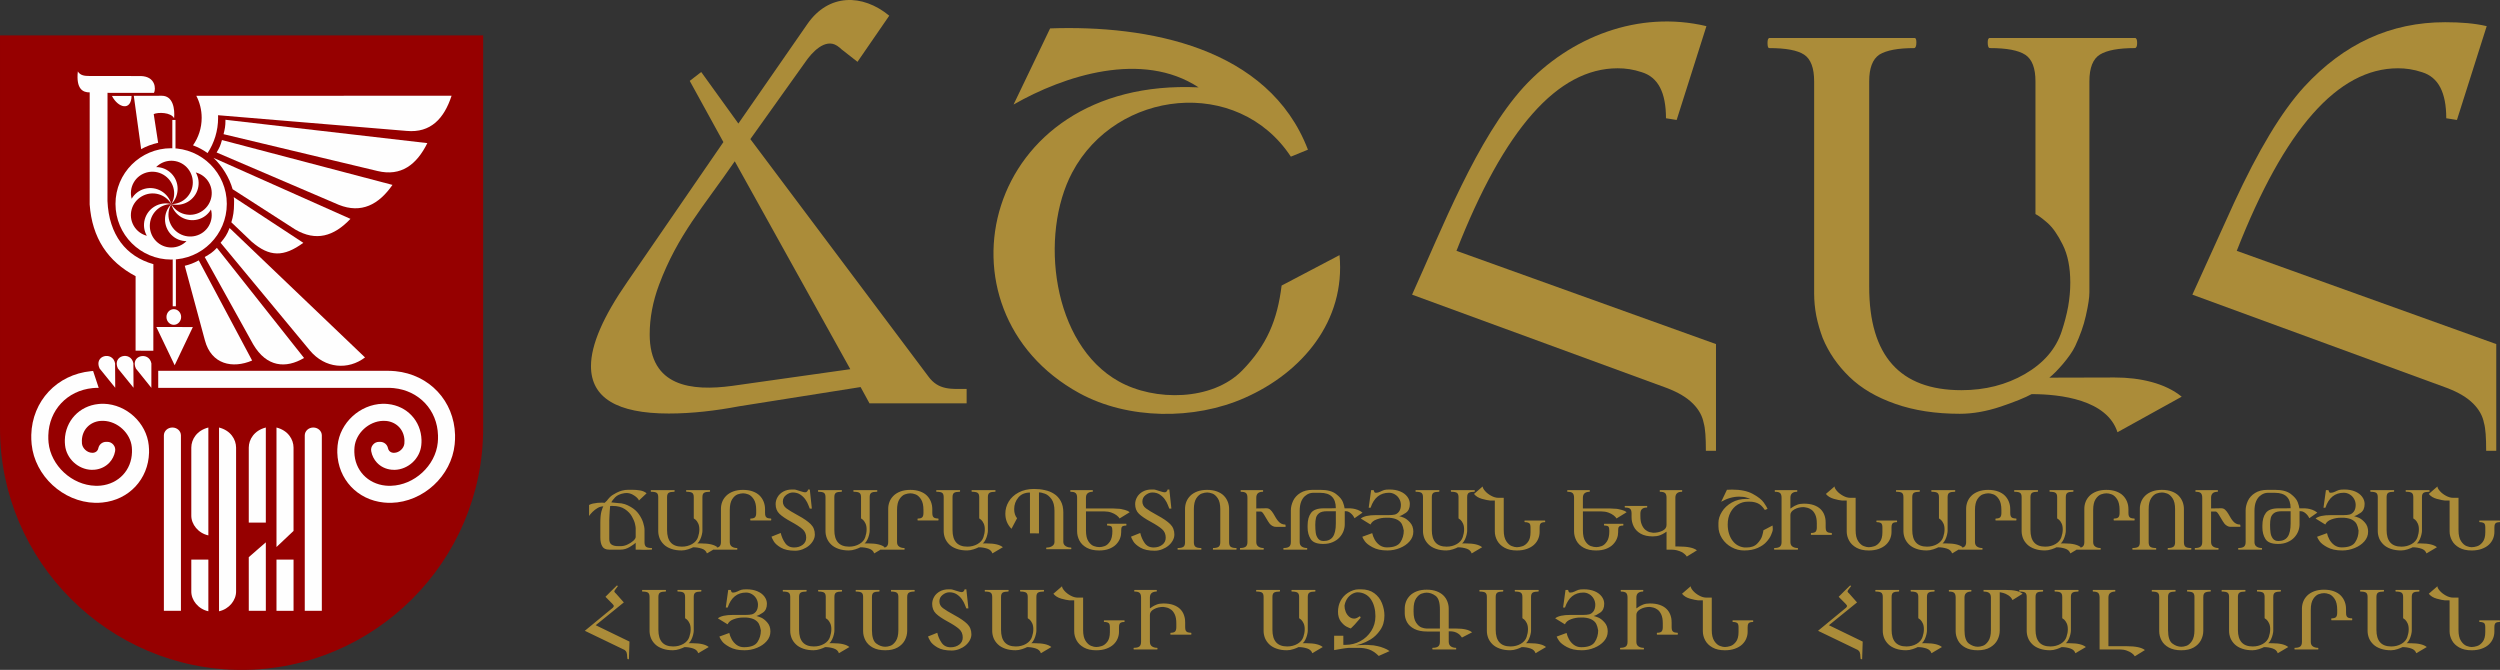 <svg xmlns="http://www.w3.org/2000/svg" xmlns:xlink="http://www.w3.org/1999/xlink" xmlns:xodm="http://www.corel.com/coreldraw/odm/2003" xml:space="preserve" version="1.1" style="shape-rendering:geometricPrecision; text-rendering:geometricPrecision; image-rendering:optimizeQuality; fill-rule:evenodd; clip-rule:evenodd" viewBox="2495.86 7127.57 3597.48 963.98">
 <rect x="2495.86" y="7127.57" width="3597.48" height="963.98" fill="#333333" stroke="none"/>
 <defs>
  <style type="text/css">
   <![CDATA[
    .fil1 {fill:#960000}
    .fil2 {fill:#FEFEFE}
    .fil0 {fill:#AB8C39;fill-rule:nonzero}
   ]]>
  </style>
 </defs>
 <g id="Layer_x0020_1">
  <path class="fil0" d="M5502.48 7548.13c0,3.91 -0.4,8.49 -1.21,13.74 -0.81,5.39 -2.02,11.99 -3.91,20.21 -3.1,14.01 -8.3,28.53 -15.36,43.65 -7.09,15.19 -27.21,37.61 -37.18,45.29l93.85 -0.24c37.13,-0.09 73.19,8.39 96.63,27.62l-92.41 51.14c-14.93,-46.6 -81.62,-54.83 -123.54,-54.83 -9.16,4.98 -23.98,11.05 -44.32,17.92 -20.48,6.87 -40.15,10.37 -59.01,10.37 -34.76,0 -65.74,-4.72 -92.82,-14.28 -27.07,-9.43 -49.17,-22.37 -66.15,-38.94 -16.97,-16.43 -29.77,-35.02 -38.39,-55.91 -3.91,-10.51 -7,-21.15 -9.16,-31.8 -2.02,-10.64 -3.1,-21.42 -3.1,-32.2l0 -305.27c0,-19.26 -4.85,-32.06 -14.41,-38.39 -9.57,-6.33 -26.41,-9.43 -50.25,-9.43 -1.61,0 -2.43,-2.43 -2.43,-7.41 0,-4.31 0.81,-6.6 2.43,-7.14l209.35 0c1.61,0 2.43,2.15 2.43,6.33 0,5.26 -1.08,7.95 -3.1,8.22 -23.17,0 -39.88,3.1 -50.25,9.43 -9.7,6.6 -14.55,19.4 -14.55,38.39l0 295.71c0,99.15 44.19,148.73 132.7,148.73 34.22,0 64.67,-7.81 91.47,-23.31 26.94,-15.63 44.59,-36.11 52.94,-61.7 3.91,-11.85 7,-23.57 9.16,-35.16 2.02,-11.59 3.1,-23.04 3.1,-34.49 0,-22.09 -3.64,-40.28 -10.91,-54.7 -7.14,-14.41 -14.41,-24.79 -21.82,-31.26 -7.41,-6.46 -13.2,-10.78 -17.38,-12.8l0 -191.03c0,-19 -4.85,-31.66 -14.55,-38.13 -9.83,-6.46 -26.81,-9.7 -51.06,-9.7 -2.02,0 -3.1,-2.69 -3.1,-8.22 0,-3.77 0.81,-5.79 2.43,-6.33l209.49 0c2.02,0 3.1,2.43 3.1,7.14 0,4.72 -1.08,7.14 -3.1,7.41 -23.44,0 -40.28,3.1 -50.39,9.3 -10.1,6.2 -15.22,19 -15.22,38.53l0 303.52z"/>
  <path class="fil0" d="M4858.43 7231.48c23.44,7.28 34.76,29.1 34.76,66.28l15.36 2.42 42.84 -134.98c-97.19,-23.15 -196.21,15.18 -262.7,87.3 -67.59,74.18 -118.28,205.3 -160.85,299.07l366.17 134.18c16.97,6.46 29.1,13.74 37.99,22.63 8.89,8.89 13.74,18.59 15.36,27.48 2.43,8.08 3.24,21.83 3.24,40.42l14.55 0 0 -153.58 -373.44 -134.18c68.71,-175.41 145.5,-262.7 231.99,-262.7 11.31,0 22.63,1.61 34.76,5.66z"/>
  <path class="fil0" d="M3719.44 7658.83l-166.26 -299.17c-45.13,65.64 -81.91,105.57 -108.92,177.61 -9.05,24.28 -13.51,47.99 -13.51,71.56 0,75.16 60.08,81.95 118.83,74l169.85 -24zm-231.06 -414.85l16.52 -12.79 53.46 74.15 99.37 -143.28c30.36,-43.78 79,-43.76 117.75,-11.91l-45.7 66.39 -23.13 -18.11c-1.15,-1.29 -3.16,-2.87 -6.04,-4.89 -17.55,-11.7 -36.86,10.12 -45.69,22.99l-79.32 111.22 256.06 341.42c14.7,20.28 33.26,18.11 55.18,18.11l0 20.69 -139.81 0 -12.79 -23.42 -175.17 27.73c-33.09,6.27 -67.19,10.35 -100.87,10.35 -74.57,0 -111.94,-22.7 -111.94,-68.26 0,-30.61 17.53,-71.13 52.45,-121.42l138.09 -200.89 -48.43 -88.09z"/>
  <path class="fil0" d="M5981.25 7231.48c23.44,7.28 34.76,29.1 34.76,66.28l15.36 2.42 42.84 -134.98c-16.98,-4.04 -37.18,-5.66 -59.81,-5.66 -78.41,0 -145.5,30.72 -202.89,92.96 -33.14,36.37 -66.28,92.15 -101.04,167.32l-59.81 131.75 366.17 134.18c16.97,6.46 29.1,13.74 37.99,22.63 8.89,8.89 13.74,18.59 15.36,27.48 2.43,8.08 3.24,21.83 3.24,40.42l14.55 0 0 -153.58 -373.44 -134.18c68.71,-175.41 145.5,-262.7 231.99,-262.7 11.31,0 22.63,1.61 34.76,5.66z"/>
  <path class="fil0" d="M4220.61 7253.3c-81.12,-53.3 -193.37,-17.03 -266.24,24.71l52.59 -109.57c140.04,-4.98 314.4,26.76 371.01,174.52l-24.58 10.02c-76.44,-115.99 -251.22,-96.73 -314.57,22.66 -47.78,90.04 -28.88,247.27 66.87,300.7 51.8,29.09 134.82,28.24 177.68,-15.65 35.79,-36.66 50.69,-73.01 56.71,-122.2l83.35 -43.8c8.89,94.74 -53.72,168.99 -136.48,205.41 -72.37,32.13 -167.87,31.45 -237.82,-6.73 -217.84,-119.27 -139.98,-454.92 171.5,-440.07z"/>
  <path class="fil0" d="M3372.58 7876.45l0 26.59c0,4.07 1.15,6.81 3.42,8.24 2.29,1.45 5.19,2.16 8.76,2.16l2.27 0 2.79 0c2.66,0 5.6,-0.74 8.84,-2.19 3.22,-1.47 6.04,-3.26 8.39,-5.36 2.36,-2.12 3.55,-4.02 3.55,-5.73l0 -12.56c0,-1.19 -0.35,-3.29 -1.02,-6.29 -0.67,-3.01 -2.14,-6.53 -4.43,-10.57 -2.27,-4.04 -5.69,-7.57 -10.19,-10.59 -4.52,-3.03 -10.42,-4.54 -17.69,-4.54 -0.67,0 -1.28,0 -1.81,0 -0.56,0 -1.08,0.04 -1.6,0.13l-0.63 7.16c0,1.02 -0.11,3 -0.33,6.01 -0.21,3.01 -0.32,5.52 -0.32,7.55zm60.95 42.06l-10.51 0.26c-0.97,0 -2.31,-0.04 -4.02,-0.13 -1.7,-0.09 -2.92,-0.13 -3.63,-0.13l-2.23 0c-0.52,0 -1,0 -1.47,0 -0.54,0 -0.91,0 -1.08,0l0 -9.86c-1.77,1.64 -4.65,3.67 -8.65,6.07 -2.03,1.21 -4.15,2.14 -6.35,2.81 -2.21,0.65 -4.54,0.97 -6.98,0.97l-16.17 0c-4.76,0 -8.07,-1.58 -9.91,-4.76 -1.86,-3.16 -2.79,-7.42 -2.79,-12.74l0 -21.15c0,-7.22 0.54,-12.72 1.62,-16.48 1.06,-3.76 1.97,-6.14 2.68,-7.16 -2.75,0 -5.45,0.78 -8.13,2.31 -2.68,1.54 -5.17,3.46 -7.46,5.73 -2.27,2.29 -3.91,4.22 -4.93,5.84l0 -15.85c1.56,-0.89 3.42,-1.56 5.58,-2.05 2.14,-0.48 4.37,-0.82 6.64,-1.04l6.2 -0.26 2.92 0.13 1.08 0.13 3.42 -3.26c0.54,-0.91 1.88,-2.49 4,-4.76 1.97,-2.09 5.28,-4.3 9.88,-6.61 2.53,-1.28 5.06,-2.27 7.59,-2.96 3.01,-0.8 6.1,-1.21 9.26,-1.21l3.05 0 1.91 0c4.39,0 8.41,0.32 12.06,0.97 3.65,0.67 6.72,2.03 9.21,4.09l-11.05 10.38c-0.11,-0.93 -1.04,-2.27 -2.77,-4.02 -0.84,-0.87 -1.81,-1.69 -2.92,-2.44 -1.1,-0.78 -2.33,-1.51 -3.7,-2.23 -1.39,-0.69 -2.77,-1.21 -4.15,-1.56 -1.41,-0.35 -2.9,-0.52 -4.5,-0.52 -1.43,0 -2.46,0.09 -3.11,0.26 -5.94,1.02 -10.33,3.03 -13.17,6.01 -2.81,2.98 -4.6,5.38 -5.38,7.22l9.75 1.02c3.26,0 6.46,0.52 9.62,1.54 2.7,0.89 5.47,2.16 8.3,3.81 4.97,2.87 8.91,6.33 11.76,10.38 2.88,4.04 5,8.13 6.34,12.28 0.65,2.04 1.12,3.96 1.47,5.78 0.32,1.81 0.5,3.54 0.5,5.15l0 17.51c0,3.18 0.8,5.36 2.42,6.55 1.6,1.11 4.22,1.65 7.81,1.65 0.39,0 0.58,0.39 0.58,1.15 0,0.71 -0.19,1.1 -0.58,1.19zm73.11 -26.9c0,0.63 -0.06,1.36 -0.19,2.2 -0.13,0.87 -0.33,1.93 -0.63,3.24 -0.5,2.25 -1.32,4.58 -2.46,7 -1.13,2.44 -2.49,4.26 -4.09,5.49l5.81 0.02c10.98,0 18.68,1.81 23.13,5.47l-15.09 8.89c-1.06,-3.31 -3.52,-5.57 -7.44,-6.87 -3.91,-1.28 -8.04,-1.93 -12.39,-1.93 -1.47,0.8 -3.85,1.78 -7.11,2.88 -3.29,1.1 -6.44,1.67 -9.47,1.67 -5.58,0 -10.55,-0.76 -14.9,-2.3 -4.35,-1.51 -7.89,-3.59 -10.61,-6.25 -2.72,-2.64 -4.78,-5.62 -6.16,-8.97 -0.63,-1.69 -1.13,-3.39 -1.47,-5.1 -0.32,-1.71 -0.5,-3.44 -0.5,-5.17l0 -49c0,-3.09 -0.78,-5.15 -2.31,-6.16 -1.54,-1.02 -4.24,-1.51 -8.06,-1.51 -0.26,0 -0.39,-0.39 -0.39,-1.19 0,-0.69 0.13,-1.06 0.39,-1.15l33.6 0c0.26,0 0.39,0.35 0.39,1.02 0,0.84 -0.17,1.28 -0.5,1.32 -3.72,0 -6.4,0.5 -8.07,1.51 -1.56,1.06 -2.33,3.11 -2.33,6.16l0 47.46c0,15.92 7.09,23.87 21.3,23.87 5.49,0 10.38,-1.26 14.68,-3.74 4.32,-2.51 7.16,-5.79 8.5,-9.9 0.63,-1.9 1.13,-3.78 1.47,-5.64 0.32,-1.86 0.5,-3.7 0.5,-5.54 0,-3.55 -0.58,-6.46 -1.75,-8.78 -1.15,-2.31 -2.31,-3.98 -3.5,-5.02 -1.19,-1.04 -2.12,-1.73 -2.79,-2.06l0 -30.66c0,-3.05 -0.78,-5.08 -2.33,-6.12 -1.58,-1.04 -4.3,-1.56 -8.2,-1.56 -0.32,0 -0.5,-0.43 -0.5,-1.32 0,-0.61 0.13,-0.93 0.39,-1.02l33.62 0c0.32,0 0.5,0.39 0.5,1.15 0,0.76 -0.17,1.15 -0.5,1.19 -3.76,0 -6.46,0.5 -8.09,1.49 -1.62,0.99 -2.44,3.05 -2.44,6.18l0 48.72zm90.11 -31.74l0 5.71c0,2.22 0.26,3.91 0.8,4.99 0.52,1.1 1.43,1.91 2.7,2.42 0.58,0.17 1.34,0.33 2.25,0.5 0.91,0.17 1.84,0.26 2.81,0.26 0.26,0 0.39,0.43 0.39,1.32 0,0.86 -0.13,1.32 -0.39,1.41l-29.45 0c-0.26,0 -0.39,-0.39 -0.39,-1.15 0,-0.97 0.13,-1.49 0.39,-1.57 2.96,0 5.06,-0.56 6.29,-1.71 1.26,-1.15 1.88,-3.31 1.88,-6.46l0 -4.13c0,-6.79 -1.21,-12 -3.61,-15.59 -2.4,-3.59 -5.02,-5.9 -7.83,-6.92 -2.81,-1.02 -5.28,-1.51 -7.37,-1.51 -2.38,0 -4.97,0.5 -7.83,1.49 -2.85,1 -5.47,3.29 -7.83,6.85 -2.36,3.57 -3.55,8.8 -3.55,15.7l0 46.14c0,3 1.02,5.19 3.05,6.53 2.01,1.36 4.48,2.03 7.35,2.03 0.32,0 0.5,0.41 0.5,1.25 0,0.72 -0.13,1.08 -0.39,1.08l-33.6 0c-0.26,0 -0.39,-0.39 -0.39,-1.19 0,-0.69 0.13,-1.06 0.39,-1.15 3.63,0 6.27,-0.63 7.91,-1.9 1.64,-1.28 2.46,-3.48 2.46,-6.66l0 -47.72c0,-3.59 0.61,-6.98 1.84,-10.16 1.23,-3.2 3.13,-6.1 5.73,-8.69 2.59,-2.61 5.93,-4.67 10.01,-6.23 4.06,-1.53 8.8,-2.31 14.2,-2.31 5.45,0 10.2,0.78 14.27,2.31 4.09,1.54 7.35,3.57 9.81,6.08 2.46,2.53 4.35,5.43 5.65,8.76 1.28,3.31 1.92,6.72 1.92,10.23zm71.67 36.95c0,2.79 -0.73,5.56 -2.22,8.32 -1.47,2.77 -3.5,5.25 -6.1,7.48 -2.59,2.2 -5.69,4 -9.23,5.39 -3.55,1.36 -7.13,2.05 -10.77,2.05 -8.69,0 -15.55,-1.49 -20.59,-4.45 -5.02,-2.98 -8.43,-5.99 -10.22,-9.06 -1.8,-3.05 -2.88,-5.3 -3.27,-6.72l13.3 -5.32c1.19,5.28 3.29,10.07 6.29,14.4 2.98,4.32 7.33,6.48 13,6.48 4.78,0 8.87,-1.28 12.26,-3.8 3.39,-2.53 5.1,-5.97 5.1,-10.31 0,-5.08 -1.77,-9.17 -5.3,-12.26 -3.52,-3.11 -9.02,-6.68 -16.5,-10.75 -7.48,-4.04 -13.04,-7.83 -16.69,-11.33 -3.65,-3.5 -5.49,-8.15 -5.49,-13.93 0,-3.59 0.95,-7.03 2.85,-10.27 1.9,-3.24 4.65,-5.86 8.26,-7.83 3.61,-1.97 7.76,-2.94 12.46,-2.94 1.1,0 2.14,0 3.11,0.02 0.98,0.02 1.97,0.21 3.03,0.54 1.54,0.39 3.72,1.06 6.55,2.03 2.85,0.97 4.93,1.45 6.25,1.45 1.19,0 2.14,-0.43 2.87,-1.3 0.76,-0.86 1.19,-1.77 1.3,-2.74l0.91 0 1.58 0 2.96 27.5 -2.98 0 -2.1 -5.28c-0.58,-1.47 -1.19,-2.79 -1.8,-3.96 -0.63,-1.17 -1.45,-2.51 -2.51,-4.04 -1.81,-2.62 -4.24,-4.93 -7.24,-6.94 -3.03,-2.01 -6.61,-3.01 -10.74,-3.01 -3.33,0 -6.57,1.23 -9.69,3.68 -3.13,2.44 -4.69,5.58 -4.69,9.39 0,3.91 1.71,7.18 5.11,9.75 3.39,2.57 9.06,5.99 16.97,10.3 7.91,4.28 13.9,8.39 17.93,12.35 4.04,3.96 6.05,8.99 6.05,15.11zm78.91 -5.21c0,0.63 -0.06,1.36 -0.19,2.2 -0.13,0.87 -0.33,1.93 -0.63,3.24 -0.5,2.25 -1.32,4.58 -2.46,7 -1.13,2.44 -2.49,4.26 -4.09,5.49l5.81 0.02c10.98,0 18.68,1.81 23.13,5.47l-15.09 8.89c-1.06,-3.31 -3.52,-5.57 -7.44,-6.87 -3.91,-1.28 -8.04,-1.93 -12.39,-1.93 -1.47,0.8 -3.85,1.78 -7.11,2.88 -3.29,1.1 -6.44,1.67 -9.47,1.67 -5.58,0 -10.55,-0.76 -14.9,-2.3 -4.35,-1.51 -7.89,-3.59 -10.61,-6.25 -2.72,-2.64 -4.78,-5.62 -6.16,-8.97 -0.63,-1.69 -1.13,-3.39 -1.47,-5.1 -0.32,-1.71 -0.5,-3.44 -0.5,-5.17l0 -49c0,-3.09 -0.78,-5.15 -2.31,-6.16 -1.54,-1.02 -4.24,-1.51 -8.06,-1.51 -0.26,0 -0.39,-0.39 -0.39,-1.19 0,-0.69 0.13,-1.06 0.39,-1.15l33.6 0c0.26,0 0.39,0.35 0.39,1.02 0,0.84 -0.17,1.28 -0.5,1.32 -3.72,0 -6.4,0.5 -8.07,1.51 -1.56,1.06 -2.33,3.11 -2.33,6.16l0 47.46c0,15.92 7.09,23.87 21.3,23.87 5.49,0 10.38,-1.26 14.68,-3.74 4.32,-2.51 7.16,-5.79 8.5,-9.9 0.63,-1.9 1.13,-3.78 1.47,-5.64 0.32,-1.86 0.5,-3.7 0.5,-5.54 0,-3.55 -0.58,-6.46 -1.75,-8.78 -1.15,-2.31 -2.31,-3.98 -3.5,-5.02 -1.19,-1.04 -2.12,-1.73 -2.79,-2.06l0 -30.66c0,-3.05 -0.78,-5.08 -2.33,-6.12 -1.58,-1.04 -4.3,-1.56 -8.2,-1.56 -0.32,0 -0.5,-0.43 -0.5,-1.32 0,-0.61 0.13,-0.93 0.39,-1.02l33.62 0c0.32,0 0.5,0.39 0.5,1.15 0,0.76 -0.17,1.15 -0.5,1.19 -3.76,0 -6.46,0.5 -8.09,1.49 -1.62,0.99 -2.44,3.05 -2.44,6.18l0 48.72zm90.11 -31.74l0 5.71c0,2.22 0.26,3.91 0.8,4.99 0.52,1.1 1.43,1.91 2.7,2.42 0.58,0.17 1.34,0.33 2.25,0.5 0.91,0.17 1.84,0.26 2.81,0.26 0.26,0 0.39,0.43 0.39,1.32 0,0.86 -0.13,1.32 -0.39,1.41l-29.45 0c-0.26,0 -0.39,-0.39 -0.39,-1.15 0,-0.97 0.13,-1.49 0.39,-1.57 2.96,0 5.06,-0.56 6.29,-1.71 1.26,-1.15 1.88,-3.31 1.88,-6.46l0 -4.13c0,-6.79 -1.21,-12 -3.61,-15.59 -2.4,-3.59 -5.02,-5.9 -7.83,-6.92 -2.81,-1.02 -5.28,-1.51 -7.37,-1.51 -2.38,0 -4.97,0.5 -7.83,1.49 -2.85,1 -5.47,3.29 -7.83,6.85 -2.36,3.57 -3.55,8.8 -3.55,15.7l0 46.14c0,3 1.02,5.19 3.05,6.53 2.01,1.36 4.48,2.03 7.35,2.03 0.32,0 0.5,0.41 0.5,1.25 0,0.72 -0.13,1.08 -0.39,1.08l-33.6 0c-0.26,0 -0.39,-0.39 -0.39,-1.19 0,-0.69 0.13,-1.06 0.39,-1.15 3.63,0 6.27,-0.63 7.91,-1.9 1.64,-1.28 2.46,-3.48 2.46,-6.66l0 -47.72c0,-3.59 0.61,-6.98 1.84,-10.16 1.23,-3.2 3.13,-6.1 5.73,-8.69 2.59,-2.61 5.93,-4.67 10.01,-6.23 4.06,-1.53 8.8,-2.31 14.2,-2.31 5.45,0 10.2,0.78 14.27,2.31 4.09,1.54 7.35,3.57 9.81,6.08 2.46,2.53 4.35,5.43 5.65,8.76 1.28,3.31 1.92,6.72 1.92,10.23zm79.97 31.74c0,0.63 -0.06,1.36 -0.19,2.2 -0.13,0.87 -0.33,1.93 -0.63,3.24 -0.5,2.25 -1.32,4.58 -2.46,7 -1.13,2.44 -2.49,4.26 -4.09,5.49l5.81 0.02c10.98,0 18.68,1.81 23.13,5.47l-15.09 8.89c-1.06,-3.31 -3.52,-5.57 -7.44,-6.87 -3.91,-1.28 -8.04,-1.93 -12.39,-1.93 -1.47,0.8 -3.85,1.78 -7.11,2.88 -3.29,1.1 -6.44,1.67 -9.47,1.67 -5.58,0 -10.55,-0.76 -14.9,-2.3 -4.35,-1.51 -7.89,-3.59 -10.61,-6.25 -2.72,-2.64 -4.78,-5.62 -6.16,-8.97 -0.63,-1.69 -1.13,-3.39 -1.47,-5.1 -0.32,-1.71 -0.5,-3.44 -0.5,-5.17l0 -49c0,-3.09 -0.78,-5.15 -2.31,-6.16 -1.54,-1.02 -4.24,-1.51 -8.06,-1.51 -0.26,0 -0.39,-0.39 -0.39,-1.19 0,-0.69 0.13,-1.06 0.39,-1.15l33.6 0c0.26,0 0.39,0.35 0.39,1.02 0,0.84 -0.17,1.28 -0.5,1.32 -3.72,0 -6.4,0.5 -8.07,1.51 -1.56,1.06 -2.33,3.11 -2.33,6.16l0 47.46c0,15.92 7.09,23.87 21.3,23.87 5.49,0 10.38,-1.26 14.68,-3.74 4.32,-2.51 7.16,-5.79 8.5,-9.9 0.63,-1.9 1.13,-3.78 1.47,-5.64 0.32,-1.86 0.5,-3.7 0.5,-5.54 0,-3.55 -0.58,-6.46 -1.75,-8.78 -1.15,-2.31 -2.31,-3.98 -3.5,-5.02 -1.19,-1.04 -2.12,-1.73 -2.79,-2.06l0 -30.66c0,-3.05 -0.78,-5.08 -2.33,-6.12 -1.58,-1.04 -4.3,-1.56 -8.2,-1.56 -0.32,0 -0.5,-0.43 -0.5,-1.32 0,-0.61 0.13,-0.93 0.39,-1.02l33.62 0c0.32,0 0.5,0.39 0.5,1.15 0,0.76 -0.17,1.15 -0.5,1.19 -3.76,0 -6.46,0.5 -8.09,1.49 -1.62,0.99 -2.44,3.05 -2.44,6.18l0 48.72zm66.63 -60.41c2.75,0 5.34,0.13 7.81,0.39 2.44,0.24 4.93,0.67 7.48,1.26 4.89,1.02 9.34,2.79 13.3,5.34 3.98,2.53 7.2,6.03 9.65,10.46 2.44,4.43 3.68,9.84 3.68,16.17l0 42.51c0,2.55 1.08,4.56 3.22,6.03 1.08,0.69 2.29,1.21 3.63,1.6 1.32,0.37 2.76,0.56 4.3,0.56 0.26,0 0.39,0.37 0.39,1.08 0,0.84 -0.13,1.25 -0.39,1.25l-35.41 0c-0.26,0 -0.39,-0.39 -0.39,-1.15 0,-0.76 0.17,-1.15 0.5,-1.19 3.11,0 5.81,-0.69 8.06,-2.1 2.25,-1.41 3.37,-3.39 3.37,-5.99l0 -44.58c0,-7.35 -1.41,-13 -4.24,-16.95 -2.83,-3.94 -5.94,-6.55 -9.39,-7.83 -3.41,-1.26 -6.31,-1.91 -8.69,-1.91l0 58.99 -12.97 -0.13 0 -58.64c-7.2,0 -12.8,2.38 -16.76,7.16 -3.96,4.78 -5.94,10.33 -5.94,16.67 0,5.45 1.38,9.81 4.15,13.12l-8.02 15.2c-5.91,-5.99 -8.85,-13.26 -8.85,-21.8 0,-6.16 1.62,-11.96 4.85,-17.36 3.24,-5.41 8.02,-9.8 14.33,-13.15 6.31,-3.35 13.75,-5.04 22.33,-5.04zm101.24 32.3l-26.72 0 0 27.5c0,6.88 1.19,12.09 3.55,15.61 2.35,3.53 4.97,5.78 7.78,6.77 2.83,1 5.45,1.49 7.87,1.49 2.31,0 4.87,-0.47 7.63,-1.43 2.77,-0.95 5.32,-3.13 7.65,-6.57 2.35,-3.44 3.52,-8.43 3.52,-14.96l0 -0.39c0,-3.16 -0.43,-5.23 -1.32,-6.2 -0.48,-0.46 -1.19,-0.82 -2.12,-1.06 -0.95,-0.26 -2.19,-0.39 -3.72,-0.39 -0.32,0 -0.5,-0.5 -0.5,-1.52 0,-0.65 0.13,-0.99 0.39,-1.08l27.11 0c0.26,0 0.39,0.43 0.39,1.32 0,0.78 -0.13,1.19 -0.39,1.28 -1.99,0 -3.52,0.24 -4.59,0.69 -0.93,0.3 -1.62,0.97 -2.03,2.03 -0.35,1.1 -0.52,2.74 -0.52,4.95l0 1.71c0,1.56 -0.15,3.14 -0.43,4.72 -0.3,1.58 -0.78,3.18 -1.41,4.78 -1.19,2.96 -3.05,5.75 -5.6,8.35 -2.55,2.59 -5.88,4.67 -9.97,6.25 -4.11,1.56 -8.84,2.34 -14.25,2.34 -7.13,0 -13.1,-1.3 -17.88,-3.89 -4.8,-2.62 -8.3,-6.06 -10.55,-10.31 -2.23,-4.28 -3.35,-8.71 -3.35,-13.34l0 -48.35c0,-3.18 -0.69,-5.39 -2.07,-6.66 -1.36,-1.28 -3.81,-1.9 -7.27,-1.9 -0.35,0 -0.52,-0.39 -0.52,-1.19 0,-0.74 0.17,-1.1 0.5,-1.15l31.61 0c0.3,0 0.45,0.39 0.45,1.15 0,0.71 -0.19,1.1 -0.56,1.19 -2.83,0 -5.1,0.67 -6.83,2.03 -1.73,1.36 -2.59,3.55 -2.59,6.55l0 15.42 36.41 0c1.51,0 2.66,0.02 3.41,0.06 3.89,0.22 5.91,0.33 6.04,0.33 1.6,0 3.2,0.15 4.8,0.45 0.89,0.15 2.7,0.58 5.45,1.3 2.74,0.69 5.02,1.79 6.79,3.33l-14.51 8.93c-0.71,-1.36 -2.12,-2.85 -4.22,-4.5 -2.09,-1.62 -4.63,-2.96 -7.63,-4.02 -3.01,-1.06 -6.27,-1.6 -9.82,-1.6zm100.49 33.32c0,2.79 -0.73,5.56 -2.22,8.32 -1.47,2.77 -3.5,5.25 -6.1,7.48 -2.59,2.2 -5.69,4 -9.23,5.39 -3.55,1.36 -7.13,2.05 -10.77,2.05 -8.69,0 -15.55,-1.49 -20.59,-4.45 -5.02,-2.98 -8.43,-5.99 -10.22,-9.06 -1.8,-3.05 -2.88,-5.3 -3.27,-6.72l13.3 -5.32c1.19,5.28 3.29,10.07 6.29,14.4 2.98,4.32 7.33,6.48 13,6.48 4.78,0 8.87,-1.28 12.26,-3.8 3.39,-2.53 5.1,-5.97 5.1,-10.31 0,-5.08 -1.77,-9.17 -5.3,-12.26 -3.52,-3.11 -9.02,-6.68 -16.5,-10.75 -7.48,-4.04 -13.04,-7.83 -16.69,-11.33 -3.65,-3.5 -5.49,-8.15 -5.49,-13.93 0,-3.59 0.95,-7.03 2.85,-10.27 1.9,-3.24 4.65,-5.86 8.26,-7.83 3.61,-1.97 7.76,-2.94 12.46,-2.94 1.1,0 2.14,0 3.11,0.02 0.98,0.02 1.97,0.21 3.03,0.54 1.54,0.39 3.72,1.06 6.55,2.03 2.85,0.97 4.93,1.45 6.25,1.45 1.19,0 2.14,-0.43 2.87,-1.3 0.76,-0.86 1.19,-1.77 1.3,-2.74l0.91 0 1.58 0 2.96 27.5 -2.98 0 -2.1 -5.28c-0.58,-1.47 -1.19,-2.79 -1.8,-3.96 -0.63,-1.17 -1.45,-2.51 -2.51,-4.04 -1.81,-2.62 -4.24,-4.93 -7.24,-6.94 -3.03,-2.01 -6.61,-3.01 -10.74,-3.01 -3.33,0 -6.57,1.23 -9.69,3.68 -3.13,2.44 -4.69,5.58 -4.69,9.39 0,3.91 1.71,7.18 5.11,9.75 3.39,2.57 9.06,5.99 16.97,10.3 7.91,4.28 13.9,8.39 17.93,12.35 4.04,3.96 6.05,8.99 6.05,15.11zm66.07 -36.56c0,-6.85 -1.21,-12.07 -3.61,-15.61 -2.4,-3.57 -5.02,-5.86 -7.83,-6.87 -2.81,-1.02 -5.28,-1.52 -7.37,-1.52 -2.38,0 -4.97,0.5 -7.83,1.49 -2.85,1 -5.47,3.29 -7.83,6.85 -2.36,3.57 -3.55,8.8 -3.55,15.66l0 47.72c0,3.18 0.82,5.34 2.46,6.49 1.65,1.15 4.3,1.71 7.94,1.71 0.32,0 0.5,0.45 0.5,1.38 0,0.56 -0.13,0.87 -0.39,0.95l-33.6 0c-0.26,0 -0.39,-0.39 -0.39,-1.19 0,-0.69 0.13,-1.06 0.39,-1.15 3.7,0 6.35,-0.56 7.98,-1.69 1.6,-1.12 2.4,-3.28 2.4,-6.48l0 -48.11c0,-3.59 0.61,-6.98 1.84,-10.16 1.23,-3.2 3.13,-6.1 5.73,-8.69 2.59,-2.61 5.93,-4.67 10.01,-6.23 4.06,-1.53 8.8,-2.31 14.2,-2.31 5.45,0 10.2,0.78 14.27,2.31 4.09,1.56 7.35,3.57 9.81,6.1 2.46,2.51 4.35,5.43 5.65,8.76 1.28,3.31 1.92,6.72 1.92,10.23l0 48.11c0,3.2 0.82,5.36 2.44,6.48 1.62,1.13 4.22,1.69 7.76,1.69 0.37,0 0.56,0.39 0.56,1.15 0,0.71 -0.19,1.1 -0.56,1.19l-33.56 0 0.13 -1.43 0 -0.91c3.63,0 6.29,-0.56 7.98,-1.71 1.69,-1.15 2.53,-3.31 2.53,-6.49l0 -47.72zm76.49 6.53l3.61 6.16c0.97,1.62 2.07,3.16 3.31,4.59 1.23,1.45 2.66,2.64 4.32,3.54 1.65,0.91 3.59,1.36 5.84,1.36l0.3 1.02 0.2 1.34c0,0.54 -0.17,0.84 -0.5,0.89l-13.67 0c-0.89,0 -1.69,-0.09 -2.4,-0.26 -0.72,-0.17 -1.54,-0.5 -2.42,-1.02 -1.47,-0.8 -2.72,-1.77 -3.74,-2.9 -0.8,-1.02 -1.64,-2.2 -2.51,-3.57 -0.86,-1.34 -1.83,-2.96 -2.94,-4.87 -2.08,-3.63 -3.63,-6.12 -4.65,-7.46 -1.02,-1.32 -2.14,-1.99 -3.42,-1.99l-6.03 0 0 43.96c0,2.92 0.99,5.08 2.98,6.48 1.96,1.41 4.45,2.1 7.39,2.1 0.26,0 0.39,0.39 0.39,1.15 0,0.71 -0.13,1.1 -0.39,1.19l-33.47 0c-0.26,0 -0.39,-0.39 -0.39,-1.19 0,-0.69 0.13,-1.06 0.39,-1.15 3.55,0 6.16,-0.63 7.85,-1.9 1.69,-1.28 2.53,-3.5 2.53,-6.68l0 -63.79c0,-3.18 -0.69,-5.41 -2.05,-6.68 -1.36,-1.28 -3.81,-1.9 -7.31,-1.9 -0.32,0 -0.5,-0.39 -0.5,-1.19 0,-0.74 0.17,-1.1 0.5,-1.15l31.55 0c0.26,0 0.39,0.39 0.39,1.15 0,0.76 -0.17,1.15 -0.5,1.19 -6.25,0 -9.36,2.85 -9.36,8.58l0 15.42 14.59 -0.26c2.29,0 4.19,0.74 5.71,2.23 0.78,0.67 1.51,1.49 2.22,2.42 0.72,0.93 1.45,1.99 2.17,3.18zm37.76 -3.61l0 44.43c0,3 1.02,5.17 3.05,6.53 2.01,1.36 4.48,2.03 7.35,2.03 0.32,0 0.5,0.41 0.5,1.25 0,0.72 -0.13,1.08 -0.39,1.08l-33.6 0c-0.26,0 -0.39,-0.39 -0.39,-1.19 0,-0.69 0.13,-1.06 0.39,-1.15 3.63,0 6.27,-0.63 7.91,-1.9 1.64,-1.28 2.46,-3.48 2.46,-6.66l0 -45.36c0,-4.65 1.08,-9.28 3.22,-13.91 2.16,-4.6 5.62,-8.39 10.36,-11.37 4.76,-2.98 10.66,-4.48 17.71,-4.48l11.29 0c9.75,0 17.21,1.97 22.35,5.88 5.15,3.93 8.5,7.87 10.01,11.85 1.39,3.81 2.19,6.75 2.4,8.87l8.04 0 3.87 0.37c1.9,0.26 4.13,0.85 6.72,1.73 2.57,0.91 4.95,2.27 7.16,4.09l-11.55 8.04c-1.15,-2.7 -2.9,-5.06 -5.3,-7.07 -2.38,-2.01 -4.63,-3.01 -6.74,-3.01l-1.97 0 0 18.83c0,3.29 -0.61,6.55 -1.84,9.81 -1.23,3.24 -3.11,6.27 -5.67,9.06 -2.55,2.79 -5.83,5.06 -9.88,6.79 -4.02,1.73 -8.54,2.59 -13.52,2.59 -9.13,0 -15.16,-2.36 -18.12,-7.05 -2.96,-4.69 -4.43,-10.21 -4.43,-16.52l0 -2.98c0,-7.61 1.64,-13.65 4.91,-18.06 3.26,-4.43 9.38,-6.64 18.33,-6.64l10.2 0 7.16 -0.19c0,-14.75 -7.44,-22.12 -22.31,-22.12l-11 0c-1.36,0 -3.01,0.3 -4.93,0.93 -1.91,0.61 -4,1.88 -6.27,3.83 -2.25,1.95 -4.07,4.67 -5.45,8.15 -1.36,3.5 -2.06,8 -2.06,13.49zm22.44 19.72c0,4.37 0.22,8.15 0.67,11.33 0.43,3.18 1.56,5.95 3.33,8.3 1.77,2.36 4.43,3.53 7.98,3.53 6.08,0 10.53,-2.04 13.36,-6.08 2.83,-4.06 4.24,-10.46 4.24,-19.22l0 -17.49 -2.33 -0.02 -3.81 0 -6.72 0c-4.97,0 -8.65,0.91 -11.05,2.7 -2.38,1.8 -3.91,4.06 -4.63,6.81 -0.69,2.72 -1.04,6.12 -1.04,10.14z"/>
  <path class="fil0" d="M4529.61 7892.8c0,5.06 -1.77,9.64 -5.32,13.73 -3.54,4.07 -8.19,7.29 -13.97,9.62 -5.77,2.36 -11.76,3.53 -17.96,3.53 -4.48,0 -8.48,-0.39 -12,-1.17 -3.53,-0.78 -6.72,-1.97 -9.6,-3.52 -5.36,-2.92 -9.02,-5.8 -10.98,-8.63 -1.97,-2.83 -3.16,-4.95 -3.59,-6.4l14.27 -5.19c0.58,2.92 1.73,5.93 3.42,9.04 1.69,3.14 4.02,5.84 7.03,8.11 1.51,1.1 3.16,1.93 4.91,2.49 1.75,0.58 3.63,0.86 5.67,0.86 9.75,0 16.26,-2.46 19.5,-7.42 3.26,-4.93 4.89,-10.51 4.89,-16.71 -0.63,-3.85 -1.54,-6.94 -2.72,-9.3 -1.19,-2.38 -3.2,-4.39 -6.07,-6.1 -2.87,-1.69 -6.87,-2.75 -11.98,-3.16l-4.93 0c-2.25,0 -4.45,0.19 -6.61,0.56 -2.19,0.39 -4.41,0.99 -6.68,1.84 -4.41,1.54 -7.35,3.98 -8.89,7.35l-13.99 -8.61c3.89,-3.26 11.24,-4.91 22.06,-4.91l18.44 0c3.24,0 6.01,-0.26 8.26,-0.76 2.27,-0.52 4.28,-1.84 6.05,-4 0.89,-1.08 1.6,-2.48 2.12,-4.17 0.54,-1.69 0.8,-3.57 0.8,-5.64 0,-3.11 -0.78,-6.03 -2.31,-8.76 -1.54,-2.72 -3.63,-4.89 -6.31,-6.47 -2.66,-1.58 -5.49,-2.38 -8.48,-2.38 -12.85,0 -21.69,7.18 -26.51,21.56l-2.72 0 3.5 -25.34 3.65 0c0.52,1.69 0.93,2.75 1.28,3.18 0.35,0.41 1.04,0.63 2.1,0.63 1.94,0 3.96,-0.54 6.07,-1.58 1.15,-0.56 2.12,-1.02 2.92,-1.36 0.8,-0.37 1.67,-0.69 2.59,-1 1.47,-0.5 4.09,-0.76 7.85,-0.76 5.8,0 10.88,0.91 15.27,2.72 4.41,1.81 7.83,4.35 10.27,7.57 2.44,3.22 3.67,6.72 3.67,10.49 0,5.81 -1.88,10.06 -5.67,12.69 -3.78,2.64 -6.96,4.26 -9.54,4.91 1.52,0.28 3.72,1.04 6.62,2.2 2.9,1.19 5.84,3.46 8.84,6.79 1.56,1.69 2.75,3.65 3.57,5.86 0.82,2.23 1.23,4.76 1.23,7.59zm77.5 -1.19c0,0.63 -0.06,1.36 -0.19,2.2 -0.13,0.87 -0.33,1.93 -0.63,3.24 -0.5,2.25 -1.32,4.58 -2.46,7 -1.13,2.44 -2.49,4.26 -4.09,5.49l5.81 0.02c10.98,0 18.68,1.81 23.13,5.47l-15.09 8.89c-1.06,-3.31 -3.52,-5.57 -7.44,-6.87 -3.91,-1.28 -8.04,-1.93 -12.39,-1.93 -1.47,0.8 -3.85,1.78 -7.11,2.88 -3.29,1.1 -6.44,1.67 -9.47,1.67 -5.58,0 -10.55,-0.76 -14.9,-2.3 -4.35,-1.51 -7.89,-3.59 -10.61,-6.25 -2.72,-2.64 -4.78,-5.62 -6.16,-8.97 -0.63,-1.69 -1.13,-3.39 -1.47,-5.1 -0.32,-1.71 -0.5,-3.44 -0.5,-5.17l0 -49c0,-3.09 -0.78,-5.15 -2.31,-6.16 -1.54,-1.02 -4.24,-1.51 -8.06,-1.51 -0.26,0 -0.39,-0.39 -0.39,-1.19 0,-0.69 0.13,-1.06 0.39,-1.15l33.6 0c0.26,0 0.39,0.35 0.39,1.02 0,0.84 -0.17,1.28 -0.5,1.32 -3.72,0 -6.4,0.5 -8.07,1.51 -1.56,1.06 -2.33,3.11 -2.33,6.16l0 47.46c0,15.92 7.09,23.87 21.3,23.87 5.49,0 10.38,-1.26 14.68,-3.74 4.32,-2.51 7.16,-5.79 8.5,-9.9 0.63,-1.9 1.13,-3.78 1.47,-5.64 0.32,-1.86 0.5,-3.7 0.5,-5.54 0,-3.55 -0.58,-6.46 -1.75,-8.78 -1.15,-2.31 -2.31,-3.98 -3.5,-5.02 -1.19,-1.04 -2.12,-1.73 -2.79,-2.06l0 -30.66c0,-3.05 -0.78,-5.08 -2.33,-6.12 -1.58,-1.04 -4.3,-1.56 -8.2,-1.56 -0.32,0 -0.5,-0.43 -0.5,-1.32 0,-0.61 0.13,-0.93 0.39,-1.02l33.62 0c0.32,0 0.5,0.39 0.5,1.15 0,0.76 -0.17,1.15 -0.5,1.19 -3.76,0 -6.46,0.5 -8.09,1.49 -1.62,0.99 -2.44,3.05 -2.44,6.18l0 48.72zm91.15 1.93l0 -6.92c0,-3.13 -0.58,-5.17 -1.77,-6.09 -0.61,-0.46 -1.43,-0.85 -2.49,-1.13 -1.06,-0.3 -2.36,-0.45 -3.93,-0.45 -0.33,0 -0.5,-0.46 -0.5,-1.36 0,-0.59 0.13,-0.91 0.39,-0.97l29.06 0c0.26,0 0.39,0.39 0.39,1.15 0,0.71 -0.13,1.1 -0.39,1.19 -1.92,0 -3.52,0.26 -4.73,0.76 -0.98,0.39 -1.71,1.1 -2.19,2.16 -0.5,1.06 -0.74,2.68 -0.74,4.87l0 6.27c0,3.35 -0.65,6.62 -1.97,9.8 -1.3,3.2 -3.28,6.04 -5.92,8.52 -2.64,2.49 -6.08,4.52 -10.31,6.06 -4.24,1.54 -9.08,2.31 -14.49,2.31 -7.13,0 -13.08,-1.34 -17.86,-4 -4.76,-2.66 -8.28,-6.08 -10.53,-10.3 -2.27,-4.19 -3.39,-8.6 -3.39,-13.21l0 -44.37 -6.9 0c-1.49,-0.11 -3.11,-0.37 -4.93,-0.76 -1.8,-0.37 -4.02,-0.93 -6.68,-1.64 -4.93,-1.39 -8.76,-3.74 -11.46,-7.07l12.48 -10.77c0,1.77 1.15,3.96 3.46,6.57 2.29,2.62 5.21,4.89 8.76,6.83 3.55,1.94 6.92,2.92 10.07,2.92l8.04 0 0 46.72c0,6.81 1.21,12.02 3.61,15.66 2.4,3.63 5.06,5.99 7.91,7.09 2.88,1.1 5.32,1.64 7.29,1.64 2.29,0 4.91,-0.45 7.83,-1.34 2.94,-0.89 5.67,-2.92 8.15,-6.12 2.48,-3.2 3.74,-7.87 3.74,-14.01zm102.13 -30.04l-26.72 0 0 27.5c0,6.88 1.19,12.09 3.55,15.61 2.35,3.53 4.97,5.78 7.78,6.77 2.83,1 5.45,1.49 7.87,1.49 2.31,0 4.87,-0.47 7.63,-1.43 2.77,-0.95 5.32,-3.13 7.65,-6.57 2.35,-3.44 3.52,-8.43 3.52,-14.96l0 -0.39c0,-3.16 -0.43,-5.23 -1.32,-6.2 -0.48,-0.46 -1.19,-0.82 -2.12,-1.06 -0.95,-0.26 -2.19,-0.39 -3.72,-0.39 -0.32,0 -0.5,-0.5 -0.5,-1.52 0,-0.65 0.13,-0.99 0.39,-1.08l27.11 0c0.26,0 0.39,0.43 0.39,1.32 0,0.78 -0.13,1.19 -0.39,1.28 -1.99,0 -3.52,0.24 -4.59,0.69 -0.93,0.3 -1.62,0.97 -2.03,2.03 -0.35,1.1 -0.52,2.74 -0.52,4.95l0 1.71c0,1.56 -0.15,3.14 -0.43,4.72 -0.3,1.58 -0.78,3.18 -1.41,4.78 -1.19,2.96 -3.05,5.75 -5.6,8.35 -2.55,2.59 -5.88,4.67 -9.97,6.25 -4.11,1.56 -8.84,2.34 -14.25,2.34 -7.13,0 -13.1,-1.3 -17.88,-3.89 -4.8,-2.62 -8.3,-6.06 -10.55,-10.31 -2.23,-4.28 -3.35,-8.71 -3.35,-13.34l0 -48.35c0,-3.18 -0.69,-5.39 -2.07,-6.66 -1.36,-1.28 -3.81,-1.9 -7.27,-1.9 -0.35,0 -0.52,-0.39 -0.52,-1.19 0,-0.74 0.17,-1.1 0.5,-1.15l31.61 0c0.3,0 0.45,0.39 0.45,1.15 0,0.71 -0.19,1.1 -0.56,1.19 -2.83,0 -5.1,0.67 -6.83,2.03 -1.73,1.36 -2.59,3.55 -2.59,6.55l0 15.42 36.41 0c1.51,0 2.66,0.02 3.41,0.06 3.89,0.22 5.91,0.33 6.04,0.33 1.6,0 3.2,0.15 4.8,0.45 0.89,0.15 2.7,0.58 5.45,1.3 2.74,0.69 5.02,1.79 6.79,3.33l-14.51 8.93c-0.71,-1.36 -2.12,-2.85 -4.22,-4.5 -2.09,-1.62 -4.63,-2.96 -7.63,-4.02 -3.01,-1.06 -6.27,-1.6 -9.82,-1.6zm93.61 55.01l0 -25.94 -2.9 1.94c-1.77,1.23 -4.04,2.36 -6.79,3.39 -2.77,1.02 -6.12,1.54 -10.08,1.54 -7.11,0 -12.95,-1.3 -17.47,-3.91 -4.52,-2.59 -7.85,-6.03 -9.95,-10.27 -2.09,-4.24 -3.15,-8.71 -3.15,-13.41l0 -5.34c0,-3.31 -0.67,-5.56 -2.04,-6.77 -1.36,-1.21 -3.85,-1.82 -7.44,-1.82 -0.26,0 -0.39,-0.41 -0.39,-1.25 0,-0.71 0.13,-1.08 0.39,-1.08l31.78 0c0.04,0.09 0.11,0.2 0.17,0.37 0.07,0.15 0.09,0.35 0.09,0.58 0,0.84 -0.13,1.3 -0.39,1.38 -6.31,0 -9.47,2.85 -9.47,8.59l0 3.63c0,2.75 0.17,5.15 0.5,7.18 0.35,2.03 0.91,3.96 1.71,5.73 1.47,3.26 3.24,5.67 5.3,7.2 2.07,1.51 3.87,2.51 5.38,2.98l5.6 1.02c4.8,0 9.19,-0.95 13.17,-2.85 3.98,-1.9 5.97,-4.67 5.97,-8.3l0 -39.31c0,-3.16 -0.69,-5.39 -2.07,-6.66 -1.41,-1.28 -3.85,-1.9 -7.35,-1.9 -0.28,0 -0.43,-0.39 -0.43,-1.19 0,-0.74 0.15,-1.1 0.45,-1.15l31.72 0c0.04,0 0.11,0.09 0.17,0.24 0.06,0.15 0.09,0.41 0.09,0.78 0,0.8 -0.13,1.23 -0.39,1.32 -6.31,0 -9.47,2.85 -9.47,8.56l0 70.19 4.69 0c13,0 21.77,1.86 26.29,5.56l-14.55 8.97c-0.54,-1.06 -1.49,-2.18 -2.83,-3.37 -1.32,-1.21 -2.9,-2.3 -4.72,-3.27 -1.57,-0.8 -3.8,-1.6 -6.68,-2.4 -2.53,-0.63 -5.17,-0.95 -7.87,-0.95l-7.05 0zm120.57 -72.78c-0.97,-0.54 -2.83,-1.28 -5.6,-2.16 -2.77,-0.89 -6.27,-1.32 -10.49,-1.32 -8.63,0 -17.23,2.44 -25.84,7.37l8.28 -17.25 7.28 -0.26c12.39,0 22.34,2.06 29.91,6.19 7.57,4.11 12.8,8.22 15.72,12.35 2.89,4.11 4.73,7.18 5.51,9.21l-3.87 1.58c-3.13,-4.76 -6.49,-7.93 -10.07,-9.54 -3.59,-1.6 -7.37,-2.4 -11.35,-2.4l-3.41 0c-2.53,0 -4.98,0.34 -7.31,1.04 -2.33,0.71 -4.67,1.75 -7,3.16 -4.3,2.62 -7.76,6.38 -10.38,11.31 -2.62,4.93 -3.94,10.66 -3.94,17.17 0,4.91 0.61,9.32 1.84,13.26 1.23,3.93 2.94,7.35 5.13,10.25 2.2,2.9 4.71,5.12 7.5,6.68 2.81,1.58 5.95,2.57 9.43,3.05l3.35 0c6.55,0 11.61,-1.84 15.2,-5.51 3.59,-3.68 5.94,-7.35 7.09,-11.01 0.56,-1.86 0.97,-3.44 1.23,-4.73 0.28,-1.28 0.48,-2.44 0.61,-3.5l13.13 -6.9 0.24 2.53 0.13 2.66c0,1.06 -0.19,2.27 -0.61,3.61 -0.39,1.36 -0.99,2.92 -1.79,4.69 -1.36,3.31 -3.63,6.7 -6.85,10.2 -2.98,3.37 -7.2,6.27 -12.61,8.65 -5.41,2.4 -11.85,3.59 -19.37,3.59 -6.38,0 -12.41,-1.56 -18.07,-4.65 -5.69,-3.11 -10.27,-7.35 -13.73,-12.72 -3.46,-5.36 -5.19,-11.2 -5.19,-17.49l0 -5.06c0,-5.08 1.67,-10.31 4.97,-15.7 3.31,-5.38 8.04,-9.84 14.19,-13.34 6.14,-3.5 13.26,-5.26 21.32,-5.26l5.45 0.26zm108.4 33.75l0 6.85c0,2.23 0.26,3.91 0.8,5 0.52,1.1 1.43,1.9 2.7,2.42 0.58,0.17 1.34,0.32 2.25,0.5 0.91,0.17 1.84,0.26 2.81,0.26 0.26,0 0.39,0.43 0.39,1.32 0,0.87 -0.13,1.32 -0.39,1.41l-29.45 0c-0.26,0 -0.39,-0.39 -0.39,-1.15 0,-0.97 0.13,-1.49 0.39,-1.58 2.96,0 5.06,-0.56 6.29,-1.71 1.26,-1.15 1.88,-3.29 1.88,-6.46l0 -5.58c0,-5.28 -0.76,-9.52 -2.27,-12.71 -1.54,-3.22 -3.35,-5.54 -5.45,-6.96 -2.12,-1.45 -3.93,-2.35 -5.45,-2.72 -0.3,-0.09 -1.1,-0.26 -2.38,-0.52 -1.3,-0.24 -2.38,-0.43 -3.26,-0.56 -5.04,0 -9.49,1.08 -13.36,3.24 -3.89,2.17 -5.84,4.85 -5.84,8.04l0 39.03c0,3 1.02,5.19 3.05,6.55 2.01,1.36 4.48,2.03 7.35,2.03 0.32,0 0.5,0.41 0.5,1.25 0,0.72 -0.13,1.08 -0.39,1.08l-33.6 0c-0.26,0 -0.39,-0.39 -0.39,-1.19 0,-0.69 0.13,-1.06 0.39,-1.15 3.63,0 6.27,-0.63 7.91,-1.9 1.64,-1.28 2.46,-3.5 2.46,-6.68l0 -63.79c0,-3.18 -0.69,-5.41 -2.07,-6.68 -1.36,-1.28 -3.81,-1.9 -7.27,-1.9 -0.35,0 -0.52,-0.39 -0.52,-1.19 0,-0.74 0.17,-1.1 0.5,-1.15l31.61 0c0.3,0 0.45,0.39 0.45,1.15 0,0.71 -0.19,1.1 -0.56,1.19 -2.83,0 -5.1,0.67 -6.83,2.03 -1.73,1.36 -2.59,3.55 -2.59,6.55l0 15.16c0,0.09 0.02,0.15 0.09,0.22 0.07,0.06 0.13,0.13 0.17,0.17l2.79 -1.99c1.82,-1.26 4.07,-2.42 6.75,-3.46 2.68,-1.04 5.88,-1.56 9.64,-1.56 5.58,0 10.36,0.72 14.31,2.12 3.98,1.43 7.2,3.35 9.69,5.81 2.48,2.44 4.32,5.32 5.51,8.61 0.58,1.67 1.04,3.33 1.34,5.02 0.28,1.69 0.43,3.55 0.43,5.58zm81.66 14.06l0 -6.92c0,-3.13 -0.58,-5.17 -1.77,-6.09 -0.61,-0.46 -1.43,-0.85 -2.49,-1.13 -1.06,-0.3 -2.36,-0.45 -3.93,-0.45 -0.33,0 -0.5,-0.46 -0.5,-1.36 0,-0.59 0.13,-0.91 0.39,-0.97l29.06 0c0.26,0 0.39,0.39 0.39,1.15 0,0.71 -0.13,1.1 -0.39,1.19 -1.92,0 -3.52,0.26 -4.73,0.76 -0.98,0.39 -1.71,1.1 -2.19,2.16 -0.5,1.06 -0.74,2.68 -0.74,4.87l0 6.27c0,3.35 -0.65,6.62 -1.97,9.8 -1.3,3.2 -3.28,6.04 -5.92,8.52 -2.64,2.49 -6.08,4.52 -10.31,6.06 -4.24,1.54 -9.08,2.31 -14.49,2.31 -7.13,0 -13.08,-1.34 -17.86,-4 -4.76,-2.66 -8.28,-6.08 -10.53,-10.3 -2.27,-4.19 -3.39,-8.6 -3.39,-13.21l0 -44.37 -6.9 0c-1.49,-0.11 -3.11,-0.37 -4.93,-0.76 -1.8,-0.37 -4.02,-0.93 -6.68,-1.64 -4.93,-1.39 -8.76,-3.74 -11.46,-7.07l12.48 -10.77c0,1.77 1.15,3.96 3.46,6.57 2.29,2.62 5.21,4.89 8.76,6.83 3.55,1.94 6.92,2.92 10.07,2.92l8.04 0 0 46.72c0,6.81 1.21,12.02 3.61,15.66 2.4,3.63 5.06,5.99 7.91,7.09 2.88,1.1 5.32,1.64 7.29,1.64 2.29,0 4.91,-0.45 7.83,-1.34 2.94,-0.89 5.67,-2.92 8.15,-6.12 2.48,-3.2 3.74,-7.87 3.74,-14.01zm93.83 -1.93c0,0.63 -0.06,1.36 -0.19,2.2 -0.13,0.87 -0.33,1.93 -0.63,3.24 -0.5,2.25 -1.32,4.58 -2.46,7 -1.13,2.44 -2.49,4.26 -4.09,5.49l5.81 0.02c10.98,0 18.68,1.81 23.13,5.47l-15.09 8.89c-1.06,-3.31 -3.52,-5.57 -7.44,-6.87 -3.91,-1.28 -8.04,-1.93 -12.39,-1.93 -1.47,0.8 -3.85,1.78 -7.11,2.88 -3.29,1.1 -6.44,1.67 -9.47,1.67 -5.58,0 -10.55,-0.76 -14.9,-2.3 -4.35,-1.51 -7.89,-3.59 -10.61,-6.25 -2.72,-2.64 -4.78,-5.62 -6.16,-8.97 -0.63,-1.69 -1.13,-3.39 -1.47,-5.1 -0.32,-1.71 -0.5,-3.44 -0.5,-5.17l0 -49c0,-3.09 -0.78,-5.15 -2.31,-6.16 -1.54,-1.02 -4.24,-1.51 -8.06,-1.51 -0.26,0 -0.39,-0.39 -0.39,-1.19 0,-0.69 0.13,-1.06 0.39,-1.15l33.6 0c0.26,0 0.39,0.35 0.39,1.02 0,0.84 -0.17,1.28 -0.5,1.32 -3.72,0 -6.4,0.5 -8.07,1.51 -1.56,1.06 -2.33,3.11 -2.33,6.16l0 47.46c0,15.92 7.09,23.87 21.3,23.87 5.49,0 10.38,-1.26 14.68,-3.74 4.32,-2.51 7.16,-5.79 8.5,-9.9 0.63,-1.9 1.13,-3.78 1.47,-5.64 0.32,-1.86 0.5,-3.7 0.5,-5.54 0,-3.55 -0.58,-6.46 -1.75,-8.78 -1.15,-2.31 -2.31,-3.98 -3.5,-5.02 -1.19,-1.04 -2.12,-1.73 -2.79,-2.06l0 -30.66c0,-3.05 -0.78,-5.08 -2.33,-6.12 -1.58,-1.04 -4.3,-1.56 -8.2,-1.56 -0.32,0 -0.5,-0.43 -0.5,-1.32 0,-0.61 0.13,-0.93 0.39,-1.02l33.62 0c0.32,0 0.5,0.39 0.5,1.15 0,0.76 -0.17,1.15 -0.5,1.19 -3.76,0 -6.46,0.5 -8.09,1.49 -1.62,0.99 -2.44,3.05 -2.44,6.18l0 48.72zm90.11 -31.74l0 5.71c0,2.22 0.26,3.91 0.8,4.99 0.52,1.1 1.43,1.91 2.7,2.42 0.58,0.17 1.34,0.33 2.25,0.5 0.91,0.17 1.84,0.26 2.81,0.26 0.26,0 0.39,0.43 0.39,1.32 0,0.86 -0.13,1.32 -0.39,1.41l-29.45 0c-0.26,0 -0.39,-0.39 -0.39,-1.15 0,-0.97 0.13,-1.49 0.39,-1.57 2.96,0 5.06,-0.56 6.29,-1.71 1.26,-1.15 1.88,-3.31 1.88,-6.46l0 -4.13c0,-6.79 -1.21,-12 -3.61,-15.59 -2.4,-3.59 -5.02,-5.9 -7.83,-6.92 -2.81,-1.02 -5.28,-1.51 -7.37,-1.51 -2.38,0 -4.97,0.5 -7.83,1.49 -2.85,1 -5.47,3.29 -7.83,6.85 -2.36,3.57 -3.55,8.8 -3.55,15.7l0 46.14c0,3 1.02,5.19 3.05,6.53 2.01,1.36 4.48,2.03 7.35,2.03 0.32,0 0.5,0.41 0.5,1.25 0,0.72 -0.13,1.08 -0.39,1.08l-33.6 0c-0.26,0 -0.39,-0.39 -0.39,-1.19 0,-0.69 0.13,-1.06 0.39,-1.15 3.63,0 6.27,-0.63 7.91,-1.9 1.64,-1.28 2.46,-3.48 2.46,-6.66l0 -47.72c0,-3.59 0.61,-6.98 1.84,-10.16 1.23,-3.2 3.13,-6.1 5.73,-8.69 2.59,-2.61 5.93,-4.67 10.01,-6.23 4.06,-1.53 8.8,-2.31 14.2,-2.31 5.45,0 10.2,0.78 14.27,2.31 4.09,1.54 7.35,3.57 9.81,6.08 2.46,2.53 4.35,5.43 5.65,8.76 1.28,3.31 1.92,6.72 1.92,10.23zm79.97 31.74c0,0.63 -0.06,1.36 -0.19,2.2 -0.13,0.87 -0.33,1.93 -0.63,3.24 -0.5,2.25 -1.32,4.58 -2.46,7 -1.13,2.44 -2.49,4.26 -4.09,5.49l5.81 0.02c10.98,0 18.68,1.81 23.13,5.47l-15.09 8.89c-1.06,-3.31 -3.52,-5.57 -7.44,-6.87 -3.91,-1.28 -8.04,-1.93 -12.39,-1.93 -1.47,0.8 -3.85,1.78 -7.11,2.88 -3.29,1.1 -6.44,1.67 -9.47,1.67 -5.58,0 -10.55,-0.76 -14.9,-2.3 -4.35,-1.51 -7.89,-3.59 -10.61,-6.25 -2.72,-2.64 -4.78,-5.62 -6.16,-8.97 -0.63,-1.69 -1.13,-3.39 -1.47,-5.1 -0.32,-1.71 -0.5,-3.44 -0.5,-5.17l0 -49c0,-3.09 -0.78,-5.15 -2.31,-6.16 -1.54,-1.02 -4.24,-1.51 -8.06,-1.51 -0.26,0 -0.39,-0.39 -0.39,-1.19 0,-0.69 0.13,-1.06 0.39,-1.15l33.6 0c0.26,0 0.39,0.35 0.39,1.02 0,0.84 -0.17,1.28 -0.5,1.32 -3.72,0 -6.4,0.5 -8.07,1.51 -1.56,1.06 -2.33,3.11 -2.33,6.16l0 47.46c0,15.92 7.09,23.87 21.3,23.87 5.49,0 10.38,-1.26 14.68,-3.74 4.32,-2.51 7.16,-5.79 8.5,-9.9 0.63,-1.9 1.13,-3.78 1.47,-5.64 0.32,-1.86 0.5,-3.7 0.5,-5.54 0,-3.55 -0.58,-6.46 -1.75,-8.78 -1.15,-2.31 -2.31,-3.98 -3.5,-5.02 -1.19,-1.04 -2.12,-1.73 -2.79,-2.06l0 -30.66c0,-3.05 -0.78,-5.08 -2.33,-6.12 -1.58,-1.04 -4.3,-1.56 -8.2,-1.56 -0.32,0 -0.5,-0.43 -0.5,-1.32 0,-0.61 0.13,-0.93 0.39,-1.02l33.62 0c0.32,0 0.5,0.39 0.5,1.15 0,0.76 -0.17,1.15 -0.5,1.19 -3.76,0 -6.46,0.5 -8.09,1.49 -1.62,0.99 -2.44,3.05 -2.44,6.18l0 48.72zm90.11 -31.74l0 5.71c0,2.22 0.26,3.91 0.8,4.99 0.52,1.1 1.43,1.91 2.7,2.42 0.58,0.17 1.34,0.33 2.25,0.5 0.91,0.17 1.84,0.26 2.81,0.26 0.26,0 0.39,0.43 0.39,1.32 0,0.86 -0.13,1.32 -0.39,1.41l-29.45 0c-0.26,0 -0.39,-0.39 -0.39,-1.15 0,-0.97 0.13,-1.49 0.39,-1.57 2.96,0 5.06,-0.56 6.29,-1.71 1.26,-1.15 1.88,-3.31 1.88,-6.46l0 -4.13c0,-6.79 -1.21,-12 -3.61,-15.59 -2.4,-3.59 -5.02,-5.9 -7.83,-6.92 -2.81,-1.02 -5.28,-1.51 -7.37,-1.51 -2.38,0 -4.97,0.5 -7.83,1.49 -2.85,1 -5.47,3.29 -7.83,6.85 -2.36,3.57 -3.55,8.8 -3.55,15.7l0 46.14c0,3 1.02,5.19 3.05,6.53 2.01,1.36 4.48,2.03 7.35,2.03 0.32,0 0.5,0.41 0.5,1.25 0,0.72 -0.13,1.08 -0.39,1.08l-33.6 0c-0.26,0 -0.39,-0.39 -0.39,-1.19 0,-0.69 0.13,-1.06 0.39,-1.15 3.63,0 6.27,-0.63 7.91,-1.9 1.64,-1.28 2.46,-3.48 2.46,-6.66l0 -47.72c0,-3.59 0.61,-6.98 1.84,-10.16 1.23,-3.2 3.13,-6.1 5.73,-8.69 2.59,-2.61 5.93,-4.67 10.01,-6.23 4.06,-1.53 8.8,-2.31 14.2,-2.31 5.45,0 10.2,0.78 14.27,2.31 4.09,1.54 7.35,3.57 9.81,6.08 2.46,2.53 4.35,5.43 5.65,8.76 1.28,3.31 1.92,6.72 1.92,10.23zm67.13 0.39c0,-6.85 -1.21,-12.07 -3.61,-15.61 -2.4,-3.57 -5.02,-5.86 -7.83,-6.87 -2.81,-1.02 -5.28,-1.52 -7.37,-1.52 -2.38,0 -4.97,0.5 -7.83,1.49 -2.85,1 -5.47,3.29 -7.83,6.85 -2.36,3.57 -3.55,8.8 -3.55,15.66l0 47.72c0,3.18 0.82,5.34 2.46,6.49 1.65,1.15 4.3,1.71 7.94,1.71 0.32,0 0.5,0.45 0.5,1.38 0,0.56 -0.13,0.87 -0.39,0.95l-33.6 0c-0.26,0 -0.39,-0.39 -0.39,-1.19 0,-0.69 0.13,-1.06 0.39,-1.15 3.7,0 6.35,-0.56 7.98,-1.69 1.6,-1.12 2.4,-3.28 2.4,-6.48l0 -48.11c0,-3.59 0.61,-6.98 1.84,-10.16 1.23,-3.2 3.13,-6.1 5.73,-8.69 2.59,-2.61 5.93,-4.67 10.01,-6.23 4.06,-1.53 8.8,-2.31 14.2,-2.31 5.45,0 10.2,0.78 14.27,2.31 4.09,1.56 7.35,3.57 9.81,6.1 2.46,2.51 4.35,5.43 5.65,8.76 1.28,3.31 1.92,6.72 1.92,10.23l0 48.11c0,3.2 0.82,5.36 2.44,6.48 1.62,1.13 4.22,1.69 7.76,1.69 0.37,0 0.56,0.39 0.56,1.15 0,0.71 -0.19,1.1 -0.56,1.19l-33.56 0 0.13 -1.43 0 -0.91c3.63,0 6.29,-0.56 7.98,-1.71 1.69,-1.15 2.53,-3.31 2.53,-6.49l0 -47.72zm76.49 6.53l3.61 6.16c0.97,1.62 2.07,3.16 3.31,4.59 1.23,1.45 2.66,2.64 4.32,3.54 1.65,0.91 3.59,1.36 5.84,1.36l0.3 1.02 0.2 1.34c0,0.54 -0.17,0.84 -0.5,0.89l-13.67 0c-0.89,0 -1.69,-0.09 -2.4,-0.26 -0.72,-0.17 -1.54,-0.5 -2.42,-1.02 -1.47,-0.8 -2.72,-1.77 -3.74,-2.9 -0.8,-1.02 -1.64,-2.2 -2.51,-3.57 -0.86,-1.34 -1.83,-2.96 -2.94,-4.87 -2.08,-3.63 -3.63,-6.12 -4.65,-7.46 -1.02,-1.32 -2.14,-1.99 -3.42,-1.99l-6.03 0 0 43.96c0,2.92 0.99,5.08 2.98,6.48 1.96,1.41 4.45,2.1 7.39,2.1 0.26,0 0.39,0.39 0.39,1.15 0,0.71 -0.13,1.1 -0.39,1.19l-33.47 0c-0.26,0 -0.39,-0.39 -0.39,-1.19 0,-0.69 0.13,-1.06 0.39,-1.15 3.55,0 6.16,-0.63 7.85,-1.9 1.69,-1.28 2.53,-3.5 2.53,-6.68l0 -63.79c0,-3.18 -0.69,-5.41 -2.05,-6.68 -1.36,-1.28 -3.81,-1.9 -7.31,-1.9 -0.32,0 -0.5,-0.39 -0.5,-1.19 0,-0.74 0.17,-1.1 0.5,-1.15l31.55 0c0.26,0 0.39,0.39 0.39,1.15 0,0.76 -0.17,1.15 -0.5,1.19 -6.25,0 -9.36,2.85 -9.36,8.58l0 15.42 14.59 -0.26c2.29,0 4.19,0.74 5.71,2.23 0.78,0.67 1.51,1.49 2.22,2.42 0.72,0.93 1.45,1.99 2.17,3.18z"/>
  <path class="fil0" d="M5740.03 7863.18l0 44.43c0,3 1.02,5.17 3.05,6.53 2.01,1.36 4.48,2.03 7.35,2.03 0.32,0 0.5,0.41 0.5,1.25 0,0.72 -0.13,1.08 -0.39,1.08l-33.6 0c-0.26,0 -0.39,-0.39 -0.39,-1.19 0,-0.69 0.13,-1.06 0.39,-1.15 3.63,0 6.27,-0.63 7.91,-1.9 1.64,-1.28 2.46,-3.48 2.46,-6.66l0 -45.36c0,-4.65 1.08,-9.28 3.22,-13.91 2.16,-4.6 5.62,-8.39 10.36,-11.37 4.76,-2.98 10.66,-4.48 17.71,-4.48l11.29 0c9.75,0 17.21,1.97 22.35,5.88 5.15,3.93 8.5,7.87 10.01,11.85 1.39,3.81 2.19,6.75 2.4,8.87l8.04 0 3.87 0.37c1.9,0.26 4.13,0.85 6.72,1.73 2.57,0.91 4.95,2.27 7.16,4.09l-11.55 8.04c-1.15,-2.7 -2.9,-5.06 -5.3,-7.07 -2.38,-2.01 -4.63,-3.01 -6.74,-3.01l-1.97 0 0 18.83c0,3.29 -0.61,6.55 -1.84,9.81 -1.23,3.24 -3.11,6.27 -5.67,9.06 -2.55,2.79 -5.83,5.06 -9.88,6.79 -4.02,1.73 -8.54,2.59 -13.52,2.59 -9.13,0 -15.16,-2.36 -18.12,-7.05 -2.96,-4.69 -4.43,-10.21 -4.43,-16.52l0 -2.98c0,-7.61 1.64,-13.65 4.91,-18.06 3.26,-4.43 9.38,-6.64 18.33,-6.64l10.2 0 7.16 -0.19c0,-14.75 -7.44,-22.12 -22.31,-22.12l-11 0c-1.36,0 -3.01,0.3 -4.93,0.93 -1.91,0.61 -4,1.88 -6.27,3.83 -2.25,1.95 -4.07,4.67 -5.45,8.15 -1.36,3.5 -2.06,8 -2.06,13.49zm22.44 19.72c0,4.37 0.22,8.15 0.67,11.33 0.43,3.18 1.56,5.95 3.33,8.3 1.77,2.36 4.43,3.53 7.98,3.53 6.08,0 10.53,-2.04 13.36,-6.08 2.83,-4.06 4.24,-10.46 4.24,-19.22l0 -17.49 -2.33 -0.02 -3.81 0 -6.72 0c-4.97,0 -8.65,0.91 -11.05,2.7 -2.38,1.8 -3.91,4.06 -4.63,6.81 -0.69,2.72 -1.04,6.12 -1.04,10.14zm141.07 9.9c0,5.06 -1.77,9.64 -5.32,13.73 -3.54,4.07 -8.19,7.29 -13.97,9.62 -5.77,2.36 -11.76,3.53 -17.96,3.53 -4.48,0 -8.48,-0.39 -12,-1.17 -3.53,-0.78 -6.72,-1.97 -9.6,-3.52 -5.36,-2.92 -9.02,-5.8 -10.98,-8.63 -1.97,-2.83 -3.16,-4.95 -3.59,-6.4l14.27 -5.19c0.58,2.92 1.73,5.93 3.42,9.04 1.69,3.14 4.02,5.84 7.03,8.11 1.51,1.1 3.16,1.93 4.91,2.49 1.75,0.58 3.63,0.86 5.67,0.86 9.75,0 16.26,-2.46 19.5,-7.42 3.26,-4.93 4.89,-10.51 4.89,-16.71 -0.63,-3.85 -1.54,-6.94 -2.72,-9.3 -1.19,-2.38 -3.2,-4.39 -6.07,-6.1 -2.87,-1.69 -6.87,-2.75 -11.98,-3.16l-4.93 0c-2.25,0 -4.45,0.19 -6.61,0.56 -2.19,0.39 -4.41,0.99 -6.68,1.84 -4.41,1.54 -7.35,3.98 -8.89,7.35l-13.99 -8.61c3.89,-3.26 11.24,-4.91 22.06,-4.91l18.44 0c3.24,0 6.01,-0.26 8.26,-0.76 2.27,-0.52 4.28,-1.84 6.05,-4 0.89,-1.08 1.6,-2.48 2.12,-4.17 0.54,-1.69 0.8,-3.57 0.8,-5.64 0,-3.11 -0.78,-6.03 -2.31,-8.76 -1.54,-2.72 -3.63,-4.89 -6.31,-6.47 -2.66,-1.58 -5.49,-2.38 -8.48,-2.38 -12.85,0 -21.69,7.18 -26.51,21.56l-2.72 0 3.5 -25.34 3.65 0c0.52,1.69 0.93,2.75 1.28,3.18 0.35,0.41 1.04,0.63 2.1,0.63 1.94,0 3.96,-0.54 6.07,-1.58 1.15,-0.56 2.12,-1.02 2.92,-1.36 0.8,-0.37 1.67,-0.69 2.59,-1 1.47,-0.5 4.09,-0.76 7.85,-0.76 5.8,0 10.88,0.91 15.27,2.72 4.41,1.81 7.83,4.35 10.27,7.57 2.44,3.22 3.67,6.72 3.67,10.49 0,5.81 -1.88,10.06 -5.67,12.69 -3.78,2.64 -6.96,4.26 -9.54,4.91 1.52,0.28 3.72,1.04 6.62,2.2 2.9,1.19 5.84,3.46 8.84,6.79 1.56,1.69 2.75,3.65 3.57,5.86 0.82,2.23 1.23,4.76 1.23,7.59zm77.5 -1.19c0,0.63 -0.06,1.36 -0.19,2.2 -0.13,0.87 -0.33,1.93 -0.63,3.24 -0.5,2.25 -1.32,4.58 -2.46,7 -1.13,2.44 -2.49,4.26 -4.09,5.49l5.81 0.02c10.98,0 18.68,1.81 23.13,5.47l-15.09 8.89c-1.06,-3.31 -3.52,-5.57 -7.44,-6.87 -3.91,-1.28 -8.04,-1.93 -12.39,-1.93 -1.47,0.8 -3.85,1.78 -7.11,2.88 -3.29,1.1 -6.44,1.67 -9.47,1.67 -5.58,0 -10.55,-0.76 -14.9,-2.3 -4.35,-1.51 -7.89,-3.59 -10.61,-6.25 -2.72,-2.64 -4.78,-5.62 -6.16,-8.97 -0.63,-1.69 -1.13,-3.39 -1.47,-5.1 -0.32,-1.71 -0.5,-3.44 -0.5,-5.17l0 -49c0,-3.09 -0.78,-5.15 -2.31,-6.16 -1.54,-1.02 -4.24,-1.51 -8.06,-1.51 -0.26,0 -0.39,-0.39 -0.39,-1.19 0,-0.69 0.13,-1.06 0.39,-1.15l33.6 0c0.26,0 0.39,0.35 0.39,1.02 0,0.84 -0.17,1.28 -0.5,1.32 -3.72,0 -6.4,0.5 -8.07,1.51 -1.56,1.06 -2.33,3.11 -2.33,6.16l0 47.46c0,15.92 7.09,23.87 21.3,23.87 5.49,0 10.38,-1.26 14.68,-3.74 4.32,-2.51 7.16,-5.79 8.5,-9.9 0.63,-1.9 1.13,-3.78 1.47,-5.64 0.32,-1.86 0.5,-3.7 0.5,-5.54 0,-3.55 -0.58,-6.46 -1.75,-8.78 -1.15,-2.31 -2.31,-3.98 -3.5,-5.02 -1.19,-1.04 -2.12,-1.73 -2.79,-2.06l0 -30.66c0,-3.05 -0.78,-5.08 -2.33,-6.12 -1.58,-1.04 -4.3,-1.56 -8.2,-1.56 -0.32,0 -0.5,-0.43 -0.5,-1.32 0,-0.61 0.13,-0.93 0.39,-1.02l33.62 0c0.32,0 0.5,0.39 0.5,1.15 0,0.76 -0.17,1.15 -0.5,1.19 -3.76,0 -6.46,0.5 -8.09,1.49 -1.62,0.99 -2.44,3.05 -2.44,6.18l0 48.72zm91.15 1.93l0 -6.92c0,-3.13 -0.58,-5.17 -1.77,-6.09 -0.61,-0.46 -1.43,-0.85 -2.49,-1.13 -1.06,-0.3 -2.36,-0.45 -3.93,-0.45 -0.33,0 -0.5,-0.46 -0.5,-1.36 0,-0.59 0.13,-0.91 0.39,-0.97l29.06 0c0.26,0 0.39,0.39 0.39,1.15 0,0.71 -0.13,1.1 -0.39,1.19 -1.92,0 -3.52,0.26 -4.73,0.76 -0.98,0.39 -1.71,1.1 -2.19,2.16 -0.5,1.06 -0.74,2.68 -0.74,4.87l0 6.27c0,3.35 -0.65,6.62 -1.97,9.8 -1.3,3.2 -3.28,6.04 -5.92,8.52 -2.64,2.49 -6.08,4.52 -10.31,6.06 -4.24,1.54 -9.08,2.31 -14.49,2.31 -7.13,0 -13.08,-1.34 -17.86,-4 -4.76,-2.66 -8.28,-6.08 -10.53,-10.3 -2.27,-4.19 -3.39,-8.6 -3.39,-13.21l0 -44.37 -6.9 0c-1.49,-0.11 -3.11,-0.37 -4.93,-0.76 -1.8,-0.37 -4.02,-0.93 -6.68,-1.64 -4.93,-1.39 -8.76,-3.74 -11.46,-7.07l12.48 -10.77c0,1.77 1.15,3.96 3.46,6.57 2.29,2.62 5.21,4.89 8.76,6.83 3.55,1.94 6.92,2.92 10.07,2.92l8.04 0 0 46.72c0,6.81 1.21,12.02 3.61,15.66 2.4,3.63 5.06,5.99 7.91,7.09 2.88,1.1 5.32,1.64 7.29,1.64 2.29,0 4.91,-0.45 7.83,-1.34 2.94,-0.89 5.67,-2.92 8.15,-6.12 2.48,-3.2 3.74,-7.87 3.74,-14.01zm-2689.86 88.26l11.2 12.65 -40.46 32.8 48.61 23.57 -0.82 25.32 -1.26 0c-0.52,0 -0.84,-0.24 -0.95,-0.69l-0.39 -3.61c0,-0.97 -0.02,-1.67 -0.07,-2.07 -0.04,-0.39 -0.22,-1.26 -0.52,-2.55 -0.15,-1.02 -0.6,-1.93 -1.3,-2.72 -0.71,-0.82 -1.26,-1.34 -1.65,-1.6l-57.32 -27.61 40.48 -33.32c0.76,-0.97 1.19,-1.75 1.28,-2.36l-0.26 -0.76c-0.13,-0.35 -0.35,-0.65 -0.63,-0.95l-1.15 -1.38 -10.01 -10.14 7.48 -7.55c3.2,-3.28 6.21,-6.22 9,-8.8l1.45 0.89 -4.17 5.58c-0.61,0.8 -0.93,1.49 -1.02,2.1 0,0.45 0.39,1.1 1.15,1.97l1.32 1.25zm111.82 53.43c0,0.63 -0.06,1.36 -0.19,2.2 -0.13,0.87 -0.33,1.93 -0.63,3.24 -0.5,2.25 -1.32,4.58 -2.46,7 -1.13,2.44 -2.49,4.26 -4.09,5.49l5.81 0.02c10.98,0 18.68,1.81 23.13,5.47l-15.09 8.89c-1.06,-3.31 -3.52,-5.57 -7.44,-6.87 -3.91,-1.28 -8.04,-1.93 -12.39,-1.93 -1.47,0.8 -3.85,1.78 -7.11,2.88 -3.29,1.1 -6.44,1.67 -9.47,1.67 -5.58,0 -10.55,-0.76 -14.9,-2.3 -4.35,-1.51 -7.89,-3.59 -10.61,-6.25 -2.72,-2.64 -4.78,-5.62 -6.16,-8.97 -0.63,-1.69 -1.13,-3.39 -1.47,-5.1 -0.32,-1.71 -0.5,-3.44 -0.5,-5.17l0 -49c0,-3.09 -0.78,-5.15 -2.31,-6.16 -1.54,-1.02 -4.24,-1.51 -8.06,-1.51 -0.26,0 -0.39,-0.39 -0.39,-1.19 0,-0.69 0.13,-1.06 0.39,-1.15l33.6 0c0.26,0 0.39,0.35 0.39,1.02 0,0.84 -0.17,1.28 -0.5,1.32 -3.72,0 -6.4,0.5 -8.07,1.51 -1.56,1.06 -2.33,3.11 -2.33,6.16l0 47.46c0,15.92 7.09,23.87 21.3,23.87 5.49,0 10.38,-1.26 14.68,-3.74 4.32,-2.51 7.16,-5.79 8.5,-9.9 0.63,-1.9 1.13,-3.78 1.47,-5.64 0.32,-1.86 0.5,-3.7 0.5,-5.54 0,-3.55 -0.58,-6.46 -1.75,-8.78 -1.15,-2.31 -2.31,-3.98 -3.5,-5.02 -1.19,-1.04 -2.12,-1.73 -2.79,-2.06l0 -30.66c0,-3.05 -0.78,-5.08 -2.33,-6.12 -1.58,-1.04 -4.3,-1.56 -8.2,-1.56 -0.32,0 -0.5,-0.43 -0.5,-1.32 0,-0.61 0.13,-0.93 0.39,-1.02l33.62 0c0.32,0 0.5,0.39 0.5,1.15 0,0.76 -0.17,1.15 -0.5,1.19 -3.76,0 -6.46,0.5 -8.09,1.49 -1.62,0.99 -2.44,3.05 -2.44,6.18l0 48.72zm110.31 1.19c0,5.06 -1.77,9.64 -5.32,13.73 -3.54,4.07 -8.19,7.29 -13.97,9.62 -5.77,2.36 -11.76,3.53 -17.96,3.53 -4.48,0 -8.48,-0.39 -12,-1.17 -3.53,-0.78 -6.72,-1.97 -9.6,-3.52 -5.36,-2.92 -9.02,-5.8 -10.98,-8.63 -1.97,-2.83 -3.16,-4.95 -3.59,-6.4l14.27 -5.19c0.58,2.92 1.73,5.93 3.42,9.04 1.69,3.14 4.02,5.84 7.03,8.11 1.51,1.1 3.16,1.93 4.91,2.49 1.75,0.58 3.63,0.86 5.67,0.86 9.75,0 16.26,-2.46 19.5,-7.42 3.26,-4.93 4.89,-10.51 4.89,-16.71 -0.63,-3.85 -1.54,-6.94 -2.72,-9.3 -1.19,-2.38 -3.2,-4.39 -6.07,-6.1 -2.87,-1.69 -6.87,-2.75 -11.98,-3.16l-4.93 0c-2.25,0 -4.45,0.19 -6.61,0.56 -2.19,0.39 -4.41,0.99 -6.68,1.84 -4.41,1.54 -7.35,3.98 -8.89,7.35l-13.99 -8.61c3.89,-3.26 11.24,-4.91 22.06,-4.91l18.44 0c3.24,0 6.01,-0.26 8.26,-0.76 2.27,-0.52 4.28,-1.84 6.05,-4 0.89,-1.08 1.6,-2.48 2.12,-4.17 0.54,-1.69 0.8,-3.57 0.8,-5.64 0,-3.11 -0.78,-6.03 -2.31,-8.76 -1.54,-2.72 -3.63,-4.89 -6.31,-6.47 -2.66,-1.58 -5.49,-2.38 -8.48,-2.38 -12.85,0 -21.69,7.18 -26.51,21.56l-2.72 0 3.5 -25.34 3.65 0c0.52,1.69 0.93,2.75 1.28,3.18 0.35,0.41 1.04,0.63 2.1,0.63 1.94,0 3.96,-0.54 6.07,-1.58 1.15,-0.56 2.12,-1.02 2.92,-1.36 0.8,-0.37 1.67,-0.69 2.59,-1 1.47,-0.5 4.09,-0.76 7.85,-0.76 5.8,0 10.88,0.91 15.27,2.72 4.41,1.81 7.83,4.35 10.27,7.57 2.44,3.22 3.67,6.72 3.67,10.49 0,5.81 -1.88,10.06 -5.67,12.69 -3.78,2.64 -6.96,4.26 -9.54,4.91 1.52,0.28 3.72,1.04 6.62,2.2 2.9,1.19 5.84,3.46 8.84,6.79 1.56,1.69 2.75,3.65 3.57,5.86 0.82,2.23 1.23,4.76 1.23,7.59zm92.12 -1.19c0,0.63 -0.06,1.36 -0.19,2.2 -0.13,0.87 -0.33,1.93 -0.63,3.24 -0.5,2.25 -1.32,4.58 -2.46,7 -1.13,2.44 -2.49,4.26 -4.09,5.49l5.81 0.02c10.98,0 18.68,1.81 23.13,5.47l-15.09 8.89c-1.06,-3.31 -3.52,-5.57 -7.44,-6.87 -3.91,-1.28 -8.04,-1.93 -12.39,-1.93 -1.47,0.8 -3.85,1.78 -7.11,2.88 -3.29,1.1 -6.44,1.67 -9.47,1.67 -5.58,0 -10.55,-0.76 -14.9,-2.3 -4.35,-1.51 -7.89,-3.59 -10.61,-6.25 -2.72,-2.64 -4.78,-5.62 -6.16,-8.97 -0.63,-1.69 -1.13,-3.39 -1.47,-5.1 -0.32,-1.71 -0.5,-3.44 -0.5,-5.17l0 -49c0,-3.09 -0.78,-5.15 -2.31,-6.16 -1.54,-1.02 -4.24,-1.51 -8.06,-1.51 -0.26,0 -0.39,-0.39 -0.39,-1.19 0,-0.69 0.13,-1.06 0.39,-1.15l33.6 0c0.26,0 0.39,0.35 0.39,1.02 0,0.84 -0.17,1.28 -0.5,1.32 -3.72,0 -6.4,0.5 -8.07,1.51 -1.56,1.06 -2.33,3.11 -2.33,6.16l0 47.46c0,15.92 7.09,23.87 21.3,23.87 5.49,0 10.38,-1.26 14.68,-3.74 4.32,-2.51 7.16,-5.79 8.5,-9.9 0.63,-1.9 1.13,-3.78 1.47,-5.64 0.32,-1.86 0.5,-3.7 0.5,-5.54 0,-3.55 -0.58,-6.46 -1.75,-8.78 -1.15,-2.31 -2.31,-3.98 -3.5,-5.02 -1.19,-1.04 -2.12,-1.73 -2.79,-2.06l0 -30.66c0,-3.05 -0.78,-5.08 -2.33,-6.12 -1.58,-1.04 -4.3,-1.56 -8.2,-1.56 -0.32,0 -0.5,-0.43 -0.5,-1.32 0,-0.61 0.13,-0.93 0.39,-1.02l33.62 0c0.32,0 0.5,0.39 0.5,1.15 0,0.76 -0.17,1.15 -0.5,1.19 -3.76,0 -6.46,0.5 -8.09,1.49 -1.62,0.99 -2.44,3.05 -2.44,6.18l0 48.72zm104.73 -48.59l0 48.74c0,4.65 -1.12,9.13 -3.35,13.41 -2.25,4.3 -5.73,7.79 -10.44,10.49 -4.73,2.68 -10.68,4.02 -17.86,4.02 -7.13,0 -13.1,-1.3 -17.88,-3.89 -4.8,-2.62 -8.3,-6.06 -10.55,-10.31 -2.23,-4.28 -3.35,-8.71 -3.35,-13.34l0 -49.24c0,-3.09 -0.78,-5.15 -2.31,-6.16 -1.54,-1.02 -4.24,-1.51 -8.06,-1.51 -0.26,0 -0.39,-0.39 -0.39,-1.19 0,-0.69 0.13,-1.06 0.39,-1.15l33.6 0c0.26,0 0.39,0.35 0.39,1.02 0,0.84 -0.17,1.28 -0.5,1.32 -3.72,0 -6.4,0.5 -8.07,1.51 -1.56,1.06 -2.33,3.11 -2.33,6.16l0 47.81c0,9.78 2.1,16.2 6.27,19.29 4.17,3.09 8.5,4.63 12.93,4.63 2.19,0 4.65,-0.47 7.37,-1.41 2.72,-0.93 5.32,-3.18 7.76,-6.77 2.44,-3.61 3.68,-8.84 3.68,-15.74l0 -47.81c0,-3.05 -0.78,-5.08 -2.33,-6.12 -1.56,-1.04 -4.28,-1.56 -8.17,-1.56l-0.11 -2.33 33.56 0c0.39,0 0.58,0.39 0.58,1.15 0,0.71 -0.19,1.1 -0.58,1.19 -3.59,0 -6.2,0.52 -7.81,1.56 -1.62,1.04 -2.42,3.11 -2.42,6.25zm92.38 53.8c0,2.79 -0.73,5.56 -2.22,8.32 -1.47,2.77 -3.5,5.25 -6.1,7.48 -2.59,2.2 -5.69,4 -9.23,5.39 -3.55,1.36 -7.13,2.05 -10.77,2.05 -8.69,0 -15.55,-1.49 -20.59,-4.45 -5.02,-2.98 -8.43,-5.99 -10.22,-9.06 -1.8,-3.05 -2.88,-5.3 -3.27,-6.72l13.3 -5.32c1.19,5.28 3.29,10.07 6.29,14.4 2.98,4.32 7.33,6.48 13,6.48 4.78,0 8.87,-1.28 12.26,-3.8 3.39,-2.53 5.1,-5.97 5.1,-10.31 0,-5.08 -1.77,-9.17 -5.3,-12.26 -3.52,-3.11 -9.02,-6.68 -16.5,-10.75 -7.48,-4.04 -13.04,-7.83 -16.69,-11.33 -3.65,-3.5 -5.49,-8.15 -5.49,-13.93 0,-3.59 0.95,-7.03 2.85,-10.27 1.9,-3.24 4.65,-5.86 8.26,-7.83 3.61,-1.97 7.76,-2.94 12.46,-2.94 1.1,0 2.14,0 3.11,0.02 0.98,0.02 1.97,0.21 3.03,0.54 1.54,0.39 3.72,1.06 6.55,2.03 2.85,0.97 4.93,1.45 6.25,1.45 1.19,0 2.14,-0.43 2.87,-1.3 0.76,-0.86 1.19,-1.77 1.3,-2.74l0.91 0 1.58 0 2.96 27.5 -2.98 0 -2.1 -5.28c-0.58,-1.47 -1.19,-2.79 -1.8,-3.96 -0.63,-1.17 -1.45,-2.51 -2.51,-4.04 -1.81,-2.62 -4.24,-4.93 -7.24,-6.94 -3.03,-2.01 -6.61,-3.01 -10.74,-3.01 -3.33,0 -6.57,1.23 -9.69,3.68 -3.13,2.44 -4.69,5.58 -4.69,9.39 0,3.91 1.71,7.18 5.11,9.75 3.39,2.57 9.06,5.99 16.97,10.3 7.91,4.28 13.9,8.39 17.93,12.35 4.04,3.96 6.05,8.99 6.05,15.11zm93.53 -5.21c0,0.63 -0.06,1.36 -0.19,2.2 -0.13,0.87 -0.33,1.93 -0.63,3.24 -0.5,2.25 -1.32,4.58 -2.46,7 -1.13,2.44 -2.49,4.26 -4.09,5.49l5.81 0.02c10.98,0 18.68,1.81 23.13,5.47l-15.09 8.89c-1.06,-3.31 -3.52,-5.57 -7.44,-6.87 -3.91,-1.28 -8.04,-1.93 -12.39,-1.93 -1.47,0.8 -3.85,1.78 -7.11,2.88 -3.29,1.1 -6.44,1.67 -9.47,1.67 -5.58,0 -10.55,-0.76 -14.9,-2.3 -4.35,-1.51 -7.89,-3.59 -10.61,-6.25 -2.72,-2.64 -4.78,-5.62 -6.16,-8.97 -0.63,-1.69 -1.13,-3.39 -1.47,-5.1 -0.32,-1.71 -0.5,-3.44 -0.5,-5.17l0 -49c0,-3.09 -0.78,-5.15 -2.31,-6.16 -1.54,-1.02 -4.24,-1.51 -8.06,-1.51 -0.26,0 -0.39,-0.39 -0.39,-1.19 0,-0.69 0.13,-1.06 0.39,-1.15l33.6 0c0.26,0 0.39,0.35 0.39,1.02 0,0.84 -0.17,1.28 -0.5,1.32 -3.72,0 -6.4,0.5 -8.07,1.51 -1.56,1.06 -2.33,3.11 -2.33,6.16l0 47.46c0,15.92 7.09,23.87 21.3,23.87 5.49,0 10.38,-1.26 14.68,-3.74 4.32,-2.51 7.16,-5.79 8.5,-9.9 0.63,-1.9 1.13,-3.78 1.47,-5.64 0.32,-1.86 0.5,-3.7 0.5,-5.54 0,-3.55 -0.58,-6.46 -1.75,-8.78 -1.15,-2.31 -2.31,-3.98 -3.5,-5.02 -1.19,-1.04 -2.12,-1.73 -2.79,-2.06l0 -30.66c0,-3.05 -0.78,-5.08 -2.33,-6.12 -1.58,-1.04 -4.3,-1.56 -8.2,-1.56 -0.32,0 -0.5,-0.43 -0.5,-1.32 0,-0.61 0.13,-0.93 0.39,-1.02l33.62 0c0.32,0 0.5,0.39 0.5,1.15 0,0.76 -0.17,1.15 -0.5,1.19 -3.76,0 -6.46,0.5 -8.09,1.49 -1.62,0.99 -2.44,3.05 -2.44,6.18l0 48.72zm105.77 1.93l0 -6.92c0,-3.13 -0.58,-5.17 -1.77,-6.09 -0.61,-0.46 -1.43,-0.85 -2.49,-1.13 -1.06,-0.3 -2.36,-0.45 -3.93,-0.45 -0.33,0 -0.5,-0.46 -0.5,-1.36 0,-0.59 0.13,-0.91 0.39,-0.97l29.06 0c0.26,0 0.39,0.39 0.39,1.15 0,0.71 -0.13,1.1 -0.39,1.19 -1.92,0 -3.52,0.26 -4.73,0.76 -0.98,0.39 -1.71,1.1 -2.19,2.16 -0.5,1.06 -0.74,2.68 -0.74,4.87l0 6.27c0,3.35 -0.65,6.62 -1.97,9.8 -1.3,3.2 -3.28,6.04 -5.92,8.52 -2.64,2.49 -6.08,4.52 -10.31,6.06 -4.24,1.54 -9.08,2.31 -14.49,2.31 -7.13,0 -13.08,-1.34 -17.86,-4 -4.76,-2.66 -8.28,-6.08 -10.53,-10.3 -2.27,-4.19 -3.39,-8.6 -3.39,-13.21l0 -44.37 -6.9 0c-1.49,-0.11 -3.11,-0.37 -4.93,-0.76 -1.8,-0.37 -4.02,-0.93 -6.68,-1.64 -4.93,-1.39 -8.76,-3.74 -11.46,-7.07l12.48 -10.77c0,1.77 1.15,3.96 3.46,6.57 2.29,2.62 5.21,4.89 8.76,6.83 3.55,1.94 6.92,2.92 10.07,2.92l8.04 0 0 46.72c0,6.81 1.21,12.02 3.61,15.66 2.4,3.63 5.06,5.99 7.91,7.09 2.88,1.1 5.32,1.64 7.29,1.64 2.29,0 4.91,-0.45 7.83,-1.34 2.94,-0.89 5.67,-2.92 8.15,-6.12 2.48,-3.2 3.74,-7.87 3.74,-14.01zm108.31 -14.06l0 6.85c0,2.23 0.26,3.91 0.8,5 0.52,1.1 1.43,1.9 2.7,2.42 0.58,0.17 1.34,0.32 2.25,0.5 0.91,0.17 1.84,0.26 2.81,0.26 0.26,0 0.39,0.43 0.39,1.32 0,0.87 -0.13,1.32 -0.39,1.41l-29.45 0c-0.26,0 -0.39,-0.39 -0.39,-1.15 0,-0.97 0.13,-1.49 0.39,-1.58 2.96,0 5.06,-0.56 6.29,-1.71 1.26,-1.15 1.88,-3.29 1.88,-6.46l0 -5.58c0,-5.28 -0.76,-9.52 -2.27,-12.71 -1.54,-3.22 -3.35,-5.54 -5.45,-6.96 -2.12,-1.45 -3.93,-2.35 -5.45,-2.72 -0.3,-0.09 -1.1,-0.26 -2.38,-0.52 -1.3,-0.24 -2.38,-0.43 -3.26,-0.56 -5.04,0 -9.49,1.08 -13.36,3.24 -3.89,2.17 -5.84,4.85 -5.84,8.04l0 39.03c0,3 1.02,5.19 3.05,6.55 2.01,1.36 4.48,2.03 7.35,2.03 0.32,0 0.5,0.41 0.5,1.25 0,0.72 -0.13,1.08 -0.39,1.08l-33.6 0c-0.26,0 -0.39,-0.39 -0.39,-1.19 0,-0.69 0.13,-1.06 0.39,-1.15 3.63,0 6.27,-0.63 7.91,-1.9 1.64,-1.28 2.46,-3.5 2.46,-6.68l0 -63.79c0,-3.18 -0.69,-5.41 -2.07,-6.68 -1.36,-1.28 -3.81,-1.9 -7.27,-1.9 -0.35,0 -0.52,-0.39 -0.52,-1.19 0,-0.74 0.17,-1.1 0.5,-1.15l31.61 0c0.3,0 0.45,0.39 0.45,1.15 0,0.71 -0.19,1.1 -0.56,1.19 -2.83,0 -5.1,0.67 -6.83,2.03 -1.73,1.36 -2.59,3.55 -2.59,6.55l0 15.16c0,0.09 0.02,0.15 0.09,0.22 0.07,0.06 0.13,0.13 0.17,0.17l2.79 -1.99c1.82,-1.26 4.07,-2.42 6.75,-3.46 2.68,-1.04 5.88,-1.56 9.64,-1.56 5.58,0 10.36,0.72 14.31,2.12 3.98,1.43 7.2,3.35 9.69,5.81 2.48,2.44 4.32,5.32 5.51,8.61 0.58,1.67 1.04,3.33 1.34,5.02 0.28,1.69 0.43,3.55 0.43,5.58zm176.45 12.13c0,0.63 -0.06,1.36 -0.19,2.2 -0.13,0.87 -0.33,1.93 -0.63,3.24 -0.5,2.25 -1.32,4.58 -2.46,7 -1.13,2.44 -2.49,4.26 -4.09,5.49l5.81 0.02c10.98,0 18.68,1.81 23.13,5.47l-15.09 8.89c-1.06,-3.31 -3.52,-5.57 -7.44,-6.87 -3.91,-1.28 -8.04,-1.93 -12.39,-1.93 -1.47,0.8 -3.85,1.78 -7.11,2.88 -3.29,1.1 -6.44,1.67 -9.47,1.67 -5.58,0 -10.55,-0.76 -14.9,-2.3 -4.35,-1.51 -7.89,-3.59 -10.61,-6.25 -2.72,-2.64 -4.78,-5.62 -6.16,-8.97 -0.63,-1.69 -1.13,-3.39 -1.47,-5.1 -0.32,-1.71 -0.5,-3.44 -0.5,-5.17l0 -49c0,-3.09 -0.78,-5.15 -2.31,-6.16 -1.54,-1.02 -4.24,-1.51 -8.06,-1.51 -0.26,0 -0.39,-0.39 -0.39,-1.19 0,-0.69 0.13,-1.06 0.39,-1.15l33.6 0c0.26,0 0.39,0.35 0.39,1.02 0,0.84 -0.17,1.28 -0.5,1.32 -3.72,0 -6.4,0.5 -8.07,1.51 -1.56,1.06 -2.33,3.11 -2.33,6.16l0 47.46c0,15.92 7.09,23.87 21.3,23.87 5.49,0 10.38,-1.26 14.68,-3.74 4.32,-2.51 7.16,-5.79 8.5,-9.9 0.63,-1.9 1.13,-3.78 1.47,-5.64 0.32,-1.86 0.5,-3.7 0.5,-5.54 0,-3.55 -0.58,-6.46 -1.75,-8.78 -1.15,-2.31 -2.31,-3.98 -3.5,-5.02 -1.19,-1.04 -2.12,-1.73 -2.79,-2.06l0 -30.66c0,-3.05 -0.78,-5.08 -2.33,-6.12 -1.58,-1.04 -4.3,-1.56 -8.2,-1.56 -0.32,0 -0.5,-0.43 -0.5,-1.32 0,-0.61 0.13,-0.93 0.39,-1.02l33.62 0c0.32,0 0.5,0.39 0.5,1.15 0,0.76 -0.17,1.15 -0.5,1.19 -3.76,0 -6.46,0.5 -8.09,1.49 -1.62,0.99 -2.44,3.05 -2.44,6.18l0 48.72z"/>
  <path class="fil0" d="M4430.59 7999.24c0,2.88 0.56,5.78 1.7,8.65 1.15,2.87 2.79,5.23 4.93,7.07 2.16,1.86 4.63,2.77 7.41,2.77 1.52,0 2.94,-0.39 4.3,-1.21 0.71,-0.41 1.32,-0.78 1.8,-1.06 0.5,-0.3 0.87,-0.54 1.15,-0.73 0.26,-0.2 0.5,-0.28 0.67,-0.28 0.24,0 0.5,0.2 0.76,0.58 0.24,0.41 0.41,0.91 0.5,1.49 -3,3.61 -5.86,6.88 -8.56,9.8l-5.56 5.6c-1.36,-0.35 -3.4,-1.21 -6.1,-2.57 -2.7,-1.38 -5.45,-3.85 -8.24,-7.39 -1.34,-1.84 -2.35,-3.89 -3.07,-6.2 -0.69,-2.29 -1.04,-4.89 -1.04,-7.76 0,-5.9 1.26,-11.18 3.74,-15.89 2.49,-4.69 6.03,-8.54 10.64,-11.54 2.4,-1.52 4.89,-2.72 7.44,-3.61 2.55,-0.89 5.19,-1.34 7.89,-1.34l3.35 0c7.68,0 14.06,1.84 19.09,5.54 5.04,3.7 8.76,8.48 11.11,14.36 2.35,5.86 3.54,11.83 3.54,17.86 0,8.2 -2.07,15.22 -6.2,21.08 -3.89,5.62 -8.43,10.03 -13.69,13.25 -2.49,1.47 -4.87,2.75 -7.11,3.78 -2.27,1.06 -4.39,1.93 -6.36,2.59 -1.81,0.56 -3.37,1 -4.67,1.34 -1.28,0.35 -2.49,0.63 -3.63,0.89l4.89 -0.39c0.93,0 2.36,-0.06 4.3,-0.19 1.95,-0.13 3.24,-0.2 3.91,-0.2 3.48,0 6.66,0.17 9.58,0.52 1.26,0 2.27,0.04 3.01,0.15 0.73,0.11 2.7,0.48 5.88,1.1 3.2,0.65 6.29,1.58 9.3,2.85 3.16,1.17 5.88,2.61 8.17,4.35l-15.55 6.96c-4.67,-4.65 -9.32,-7.74 -13.93,-9.3 -4.6,-1.57 -9.6,-2.35 -15,-2.35l-4.82 0 -5.06 0c-2.48,0 -4.19,0.02 -5.1,0.09 -0.91,0.06 -2.07,0.19 -3.52,0.39 -1.43,0.19 -3.01,0.41 -4.71,0.67 -1.71,0.26 -3.61,0.58 -5.73,1.02l-6.33 1.08 0 -20.63 13.23 0 0 13.1 2.85 0c7.81,0 14.98,-1.75 21.52,-5.28 6.51,-3.52 11.78,-8.43 15.8,-14.72 4,-6.27 6.01,-13.32 6.01,-21.1 0,-2.44 -0.13,-4.76 -0.39,-6.92 -0.24,-2.16 -0.67,-4.33 -1.25,-6.53 -1.1,-4.19 -2.72,-7.87 -4.91,-11.05 -2.16,-3.18 -4.93,-5.65 -8.28,-7.4 -3.37,-1.75 -7.16,-2.64 -11.37,-2.64 -2.92,0.26 -5.71,1.28 -8.41,3.07 -2.7,1.82 -4.91,4.15 -6.61,7.03 -1.71,2.88 -2.81,5.97 -3.26,9.28zm149.98 36.8l0 14.77c0,3.13 1,5.43 2.98,6.83 1.97,1.43 4.45,2.14 7.39,2.14 0.26,0 0.39,0.45 0.39,1.38 0,0.59 -0.09,0.91 -0.26,0.95l-33.62 0c-0.32,0 -0.5,-0.39 -0.5,-1.19 0,-0.74 0.17,-1.1 0.5,-1.15 3.57,0 6.19,-0.63 7.87,-1.9 1.69,-1.28 2.53,-3.48 2.53,-6.66l0 -14.85 -4.74 -0.06 -14.03 0c-7.07,0 -13.02,-1.21 -17.86,-3.66 -4.84,-2.42 -8.39,-5.67 -10.61,-9.69 -2.23,-4.02 -3.35,-8.39 -3.35,-13.15l0 -6.27c0,-3.52 0.6,-6.87 1.79,-10.07 1.21,-3.2 3.11,-6.12 5.73,-8.8 2.61,-2.66 5.94,-4.76 9.99,-6.27 4.02,-1.54 8.74,-2.29 14.14,-2.29 5.49,0 10.25,0.78 14.27,2.31 4.04,1.54 7.33,3.59 9.92,6.17 2.44,2.46 4.3,5.34 5.56,8.69 1.28,3.33 1.9,6.72 1.9,10.19l0 28.56 10.53 0c11.07,0 18.77,1.81 23.07,5.45l-14.57 7.52c-1.64,-2.53 -3.48,-4.43 -5.47,-5.73 -0.89,-0.61 -1.82,-1.1 -2.79,-1.56 -0.99,-0.43 -1.93,-0.76 -2.81,-0.98 -0.89,-0.22 -1.77,-0.37 -2.68,-0.5 -0.89,-0.13 -1.69,-0.19 -2.42,-0.19l-2.85 0zm-12.71 -4.02l0 -27.63c0,-9.92 -2.07,-16.39 -6.23,-19.44 -4.13,-3.05 -8.43,-4.56 -12.91,-4.56 -2.09,0 -4.54,0.48 -7.28,1.43 -2.77,0.95 -5.36,3.22 -7.81,6.83 -2.44,3.59 -3.65,8.87 -3.65,15.81l0 3.37c0,6.81 1.19,12.02 3.59,15.65 2.4,3.61 5.02,5.94 7.8,6.98 2.81,1.04 5.26,1.56 7.35,1.56l11.81 0 7.33 0zm131.17 3.2c0,0.63 -0.06,1.36 -0.19,2.2 -0.13,0.87 -0.33,1.93 -0.63,3.24 -0.5,2.25 -1.32,4.58 -2.46,7 -1.13,2.44 -2.49,4.26 -4.09,5.49l5.81 0.02c10.98,0 18.68,1.81 23.13,5.47l-15.09 8.89c-1.06,-3.31 -3.52,-5.57 -7.44,-6.87 -3.91,-1.28 -8.04,-1.93 -12.39,-1.93 -1.47,0.8 -3.85,1.78 -7.11,2.88 -3.29,1.1 -6.44,1.67 -9.47,1.67 -5.58,0 -10.55,-0.76 -14.9,-2.3 -4.35,-1.51 -7.89,-3.59 -10.61,-6.25 -2.72,-2.64 -4.78,-5.62 -6.16,-8.97 -0.63,-1.69 -1.13,-3.39 -1.47,-5.1 -0.32,-1.71 -0.5,-3.44 -0.5,-5.17l0 -49c0,-3.09 -0.78,-5.15 -2.31,-6.16 -1.54,-1.02 -4.24,-1.51 -8.06,-1.51 -0.26,0 -0.39,-0.39 -0.39,-1.19 0,-0.69 0.13,-1.06 0.39,-1.15l33.6 0c0.26,0 0.39,0.35 0.39,1.02 0,0.84 -0.17,1.28 -0.5,1.32 -3.72,0 -6.4,0.5 -8.07,1.51 -1.56,1.06 -2.33,3.11 -2.33,6.16l0 47.46c0,15.92 7.09,23.87 21.3,23.87 5.49,0 10.38,-1.26 14.68,-3.74 4.32,-2.51 7.16,-5.79 8.5,-9.9 0.63,-1.9 1.13,-3.78 1.47,-5.64 0.32,-1.86 0.5,-3.7 0.5,-5.54 0,-3.55 -0.58,-6.46 -1.75,-8.78 -1.15,-2.31 -2.31,-3.98 -3.5,-5.02 -1.19,-1.04 -2.12,-1.73 -2.79,-2.06l0 -30.66c0,-3.05 -0.78,-5.08 -2.33,-6.12 -1.58,-1.04 -4.3,-1.56 -8.2,-1.56 -0.32,0 -0.5,-0.43 -0.5,-1.32 0,-0.61 0.13,-0.93 0.39,-1.02l33.62 0c0.32,0 0.5,0.39 0.5,1.15 0,0.76 -0.17,1.15 -0.5,1.19 -3.76,0 -6.46,0.5 -8.09,1.49 -1.62,0.99 -2.44,3.05 -2.44,6.18l0 48.72zm110.31 1.19c0,5.06 -1.77,9.64 -5.32,13.73 -3.54,4.07 -8.19,7.29 -13.97,9.62 -5.77,2.36 -11.76,3.53 -17.96,3.53 -4.48,0 -8.48,-0.39 -12,-1.17 -3.53,-0.78 -6.72,-1.97 -9.6,-3.52 -5.36,-2.92 -9.02,-5.8 -10.98,-8.63 -1.97,-2.83 -3.16,-4.95 -3.59,-6.4l14.27 -5.19c0.58,2.92 1.73,5.93 3.42,9.04 1.69,3.14 4.02,5.84 7.03,8.11 1.51,1.1 3.16,1.93 4.91,2.49 1.75,0.58 3.63,0.86 5.67,0.86 9.75,0 16.26,-2.46 19.5,-7.42 3.26,-4.93 4.89,-10.51 4.89,-16.71 -0.63,-3.85 -1.54,-6.94 -2.72,-9.3 -1.19,-2.38 -3.2,-4.39 -6.07,-6.1 -2.87,-1.69 -6.87,-2.75 -11.98,-3.16l-4.93 0c-2.25,0 -4.45,0.19 -6.61,0.56 -2.19,0.39 -4.41,0.99 -6.68,1.84 -4.41,1.54 -7.35,3.98 -8.89,7.35l-13.99 -8.61c3.89,-3.26 11.24,-4.91 22.06,-4.91l18.44 0c3.24,0 6.01,-0.26 8.26,-0.76 2.27,-0.52 4.28,-1.84 6.05,-4 0.89,-1.08 1.6,-2.48 2.12,-4.17 0.54,-1.69 0.8,-3.57 0.8,-5.64 0,-3.11 -0.78,-6.03 -2.31,-8.76 -1.54,-2.72 -3.63,-4.89 -6.31,-6.47 -2.66,-1.58 -5.49,-2.38 -8.48,-2.38 -12.85,0 -21.69,7.18 -26.51,21.56l-2.72 0 3.5 -25.34 3.65 0c0.52,1.69 0.93,2.75 1.28,3.18 0.35,0.41 1.04,0.63 2.1,0.63 1.94,0 3.96,-0.54 6.07,-1.58 1.15,-0.56 2.12,-1.02 2.92,-1.36 0.8,-0.37 1.67,-0.69 2.59,-1 1.47,-0.5 4.09,-0.76 7.85,-0.76 5.8,0 10.88,0.91 15.27,2.72 4.41,1.81 7.83,4.35 10.27,7.57 2.44,3.22 3.67,6.72 3.67,10.49 0,5.81 -1.88,10.06 -5.67,12.69 -3.78,2.64 -6.96,4.26 -9.54,4.91 1.52,0.28 3.72,1.04 6.62,2.2 2.9,1.19 5.84,3.46 8.84,6.79 1.56,1.69 2.75,3.65 3.57,5.86 0.82,2.23 1.23,4.76 1.23,7.59zm91.99 -13.32l0 6.85c0,2.23 0.26,3.91 0.8,5 0.52,1.1 1.43,1.9 2.7,2.42 0.58,0.17 1.34,0.32 2.25,0.5 0.91,0.17 1.84,0.26 2.81,0.26 0.26,0 0.39,0.43 0.39,1.32 0,0.87 -0.13,1.32 -0.39,1.41l-29.45 0c-0.26,0 -0.39,-0.39 -0.39,-1.15 0,-0.97 0.13,-1.49 0.39,-1.58 2.96,0 5.06,-0.56 6.29,-1.71 1.26,-1.15 1.88,-3.29 1.88,-6.46l0 -5.58c0,-5.28 -0.76,-9.52 -2.27,-12.71 -1.54,-3.22 -3.35,-5.54 -5.45,-6.96 -2.12,-1.45 -3.93,-2.35 -5.45,-2.72 -0.3,-0.09 -1.1,-0.26 -2.38,-0.52 -1.3,-0.24 -2.38,-0.43 -3.26,-0.56 -5.04,0 -9.49,1.08 -13.36,3.24 -3.89,2.17 -5.84,4.85 -5.84,8.04l0 39.03c0,3 1.02,5.19 3.05,6.55 2.01,1.36 4.48,2.03 7.35,2.03 0.32,0 0.5,0.41 0.5,1.25 0,0.72 -0.13,1.08 -0.39,1.08l-33.6 0c-0.26,0 -0.39,-0.39 -0.39,-1.19 0,-0.69 0.13,-1.06 0.39,-1.15 3.63,0 6.27,-0.63 7.91,-1.9 1.64,-1.28 2.46,-3.5 2.46,-6.68l0 -63.79c0,-3.18 -0.69,-5.41 -2.07,-6.68 -1.36,-1.28 -3.81,-1.9 -7.27,-1.9 -0.35,0 -0.52,-0.39 -0.52,-1.19 0,-0.74 0.17,-1.1 0.5,-1.15l31.61 0c0.3,0 0.45,0.39 0.45,1.15 0,0.71 -0.19,1.1 -0.56,1.19 -2.83,0 -5.1,0.67 -6.83,2.03 -1.73,1.36 -2.59,3.55 -2.59,6.55l0 15.16c0,0.09 0.02,0.15 0.09,0.22 0.07,0.06 0.13,0.13 0.17,0.17l2.79 -1.99c1.82,-1.26 4.07,-2.42 6.75,-3.46 2.68,-1.04 5.88,-1.56 9.64,-1.56 5.58,0 10.36,0.72 14.31,2.12 3.98,1.43 7.2,3.35 9.69,5.81 2.48,2.44 4.32,5.32 5.51,8.61 0.58,1.67 1.04,3.33 1.34,5.02 0.28,1.69 0.43,3.55 0.43,5.58zm96.28 14.06l0 -6.92c0,-3.13 -0.58,-5.17 -1.77,-6.09 -0.61,-0.46 -1.43,-0.85 -2.49,-1.13 -1.06,-0.3 -2.36,-0.45 -3.93,-0.45 -0.33,0 -0.5,-0.46 -0.5,-1.36 0,-0.59 0.13,-0.91 0.39,-0.97l29.06 0c0.26,0 0.39,0.39 0.39,1.15 0,0.71 -0.13,1.1 -0.39,1.19 -1.92,0 -3.52,0.26 -4.73,0.76 -0.98,0.39 -1.71,1.1 -2.19,2.16 -0.5,1.06 -0.74,2.68 -0.74,4.87l0 6.27c0,3.35 -0.65,6.62 -1.97,9.8 -1.3,3.2 -3.28,6.04 -5.92,8.52 -2.64,2.49 -6.08,4.52 -10.31,6.06 -4.24,1.54 -9.08,2.31 -14.49,2.31 -7.13,0 -13.08,-1.34 -17.86,-4 -4.76,-2.66 -8.28,-6.08 -10.53,-10.3 -2.27,-4.19 -3.39,-8.6 -3.39,-13.21l0 -44.37 -6.9 0c-1.49,-0.11 -3.11,-0.37 -4.93,-0.76 -1.8,-0.37 -4.02,-0.93 -6.68,-1.64 -4.93,-1.39 -8.76,-3.74 -11.46,-7.07l12.48 -10.77c0,1.77 1.15,3.96 3.46,6.57 2.29,2.62 5.21,4.89 8.76,6.83 3.55,1.94 6.92,2.92 10.07,2.92l8.04 0 0 46.72c0,6.81 1.21,12.02 3.61,15.66 2.4,3.63 5.06,5.99 7.91,7.09 2.88,1.1 5.32,1.64 7.29,1.64 2.29,0 4.91,-0.45 7.83,-1.34 2.94,-0.89 5.67,-2.92 8.15,-6.12 2.48,-3.2 3.74,-7.87 3.74,-14.01zm159.32 -55.35l11.2 12.65 -40.46 32.8 48.61 23.57 -0.82 25.32 -1.26 0c-0.52,0 -0.84,-0.24 -0.95,-0.69l-0.39 -3.61c0,-0.97 -0.02,-1.67 -0.07,-2.07 -0.04,-0.39 -0.22,-1.26 -0.52,-2.55 -0.15,-1.02 -0.6,-1.93 -1.3,-2.72 -0.71,-0.82 -1.26,-1.34 -1.65,-1.6l-57.32 -27.61 40.48 -33.32c0.76,-0.97 1.19,-1.75 1.28,-2.36l-0.26 -0.76c-0.13,-0.35 -0.35,-0.65 -0.63,-0.95l-1.15 -1.38 -10.01 -10.14 7.48 -7.55c3.2,-3.28 6.21,-6.22 9,-8.8l1.45 0.89 -4.17 5.58c-0.61,0.8 -0.93,1.49 -1.02,2.1 0,0.45 0.39,1.1 1.15,1.97l1.32 1.25zm111.82 53.43c0,0.63 -0.06,1.36 -0.19,2.2 -0.13,0.87 -0.33,1.93 -0.63,3.24 -0.5,2.25 -1.32,4.58 -2.46,7 -1.13,2.44 -2.49,4.26 -4.09,5.49l5.81 0.02c10.98,0 18.68,1.81 23.13,5.47l-15.09 8.89c-1.06,-3.31 -3.52,-5.57 -7.44,-6.87 -3.91,-1.28 -8.04,-1.93 -12.39,-1.93 -1.47,0.8 -3.85,1.78 -7.11,2.88 -3.29,1.1 -6.44,1.67 -9.47,1.67 -5.58,0 -10.55,-0.76 -14.9,-2.3 -4.35,-1.51 -7.89,-3.59 -10.61,-6.25 -2.72,-2.64 -4.78,-5.62 -6.16,-8.97 -0.63,-1.69 -1.13,-3.39 -1.47,-5.1 -0.32,-1.71 -0.5,-3.44 -0.5,-5.17l0 -49c0,-3.09 -0.78,-5.15 -2.31,-6.16 -1.54,-1.02 -4.24,-1.51 -8.06,-1.51 -0.26,0 -0.39,-0.39 -0.39,-1.19 0,-0.69 0.13,-1.06 0.39,-1.15l33.6 0c0.26,0 0.39,0.35 0.39,1.02 0,0.84 -0.17,1.28 -0.5,1.32 -3.72,0 -6.4,0.5 -8.07,1.51 -1.56,1.06 -2.33,3.11 -2.33,6.16l0 47.46c0,15.92 7.09,23.87 21.3,23.87 5.49,0 10.38,-1.26 14.68,-3.74 4.32,-2.51 7.16,-5.79 8.5,-9.9 0.63,-1.9 1.13,-3.78 1.47,-5.64 0.32,-1.86 0.5,-3.7 0.5,-5.54 0,-3.55 -0.58,-6.46 -1.75,-8.78 -1.15,-2.31 -2.31,-3.98 -3.5,-5.02 -1.19,-1.04 -2.12,-1.73 -2.79,-2.06l0 -30.66c0,-3.05 -0.78,-5.08 -2.33,-6.12 -1.58,-1.04 -4.3,-1.56 -8.2,-1.56 -0.32,0 -0.5,-0.43 -0.5,-1.32 0,-0.61 0.13,-0.93 0.39,-1.02l33.62 0c0.32,0 0.5,0.39 0.5,1.15 0,0.76 -0.17,1.15 -0.5,1.19 -3.76,0 -6.46,0.5 -8.09,1.49 -1.62,0.99 -2.44,3.05 -2.44,6.18l0 48.72zm41.29 0.52l0 -48.35c0,-3.18 -0.69,-5.39 -2.07,-6.66 -1.36,-1.28 -3.81,-1.9 -7.27,-1.9 -0.35,0 -0.52,-0.39 -0.52,-1.19 0,-0.74 0.17,-1.1 0.5,-1.15l31.61 0c0.3,0 0.45,0.39 0.45,1.15 0,0.71 -0.19,1.1 -0.56,1.19 -2.83,0 -5.1,0.67 -6.83,2.03 -1.73,1.34 -2.59,3.52 -2.59,6.53l0 46.92c0,9.78 2.1,16.2 6.27,19.29 4.17,3.09 8.5,4.63 12.93,4.63 2.19,0 4.65,-0.47 7.37,-1.41 2.72,-0.93 5.32,-3.18 7.76,-6.77 2.44,-3.61 3.68,-8.84 3.68,-15.74l0 -46.92c0,-3.09 -0.84,-5.28 -2.53,-6.59 -1.7,-1.32 -4.37,-1.97 -8,-1.97l-0.13 -2.33 32.8 0c11.29,0 19.11,1.81 23.5,5.45l-14.57 9.1c-1.38,-2.96 -3.42,-5.28 -6.07,-6.92 -2.66,-1.67 -5.1,-2.77 -7.35,-3.35 -2.23,-0.56 -3.87,-0.91 -4.93,-1.04l0 9.06 0 46.1c0,4.71 -1.12,9.25 -3.35,13.58 -2.25,4.34 -5.75,7.89 -10.51,10.66 -4.78,2.77 -10.7,4.15 -17.8,4.15 -7.13,0 -13.1,-1.3 -17.88,-3.89 -4.8,-2.62 -8.3,-6.06 -10.55,-10.31 -2.23,-4.28 -3.35,-8.71 -3.35,-13.34zm165.83 -0.52c0,0.63 -0.06,1.36 -0.19,2.2 -0.13,0.87 -0.33,1.93 -0.63,3.24 -0.5,2.25 -1.32,4.58 -2.46,7 -1.13,2.44 -2.49,4.26 -4.09,5.49l5.81 0.02c10.98,0 18.68,1.81 23.13,5.47l-15.09 8.89c-1.06,-3.31 -3.52,-5.57 -7.44,-6.87 -3.91,-1.28 -8.04,-1.93 -12.39,-1.93 -1.47,0.8 -3.85,1.78 -7.11,2.88 -3.29,1.1 -6.44,1.67 -9.47,1.67 -5.58,0 -10.55,-0.76 -14.9,-2.3 -4.35,-1.51 -7.89,-3.59 -10.61,-6.25 -2.72,-2.64 -4.78,-5.62 -6.16,-8.97 -0.63,-1.69 -1.13,-3.39 -1.47,-5.1 -0.32,-1.71 -0.5,-3.44 -0.5,-5.17l0 -49c0,-3.09 -0.78,-5.15 -2.31,-6.16 -1.54,-1.02 -4.24,-1.51 -8.06,-1.51 -0.26,0 -0.39,-0.39 -0.39,-1.19 0,-0.69 0.13,-1.06 0.39,-1.15l33.6 0c0.26,0 0.39,0.35 0.39,1.02 0,0.84 -0.17,1.28 -0.5,1.32 -3.72,0 -6.4,0.5 -8.07,1.51 -1.56,1.06 -2.33,3.11 -2.33,6.16l0 47.46c0,15.92 7.09,23.87 21.3,23.87 5.49,0 10.38,-1.26 14.68,-3.74 4.32,-2.51 7.16,-5.79 8.5,-9.9 0.63,-1.9 1.13,-3.78 1.47,-5.64 0.32,-1.86 0.5,-3.7 0.5,-5.54 0,-3.55 -0.58,-6.46 -1.75,-8.78 -1.15,-2.31 -2.31,-3.98 -3.5,-5.02 -1.19,-1.04 -2.12,-1.73 -2.79,-2.06l0 -30.66c0,-3.05 -0.78,-5.08 -2.33,-6.12 -1.58,-1.04 -4.3,-1.56 -8.2,-1.56 -0.32,0 -0.5,-0.43 -0.5,-1.32 0,-0.61 0.13,-0.93 0.39,-1.02l33.62 0c0.32,0 0.5,0.39 0.5,1.15 0,0.76 -0.17,1.15 -0.5,1.19 -3.76,0 -6.46,0.5 -8.09,1.49 -1.62,0.99 -2.44,3.05 -2.44,6.18l0 48.72zm54 22.23l26.03 0c13.11,0 21.93,1.86 26.47,5.56l-14.51 8.97c-0.8,-1.43 -2.21,-2.9 -4.22,-4.43 -1.99,-1.51 -4.5,-2.79 -7.53,-3.85 -3,-1.06 -6.31,-1.58 -9.9,-1.58l-29.06 0 0 -74.72c0,-3.18 -0.69,-5.39 -2.07,-6.66 -1.36,-1.28 -3.81,-1.9 -7.27,-1.9 -0.35,0 -0.52,-0.39 -0.52,-1.19 0,-0.74 0.17,-1.1 0.5,-1.15l31.61 0c0.3,0 0.45,0.39 0.45,1.15 0,0.71 -0.19,1.1 -0.56,1.19 -2.83,0 -5.1,0.67 -6.83,2.03 -1.73,1.34 -2.59,3.52 -2.59,6.53l0 70.06zm136.51 -70.81l0 48.74c0,4.65 -1.12,9.13 -3.35,13.41 -2.25,4.3 -5.73,7.79 -10.44,10.49 -4.73,2.68 -10.68,4.02 -17.86,4.02 -7.13,0 -13.1,-1.3 -17.88,-3.89 -4.8,-2.62 -8.3,-6.06 -10.55,-10.31 -2.23,-4.28 -3.35,-8.71 -3.35,-13.34l0 -49.24c0,-3.09 -0.78,-5.15 -2.31,-6.16 -1.54,-1.02 -4.24,-1.51 -8.06,-1.51 -0.26,0 -0.39,-0.39 -0.39,-1.19 0,-0.69 0.13,-1.06 0.39,-1.15l33.6 0c0.26,0 0.39,0.35 0.39,1.02 0,0.84 -0.17,1.28 -0.5,1.32 -3.72,0 -6.4,0.5 -8.07,1.51 -1.56,1.06 -2.33,3.11 -2.33,6.16l0 47.81c0,9.78 2.1,16.2 6.27,19.29 4.17,3.09 8.5,4.63 12.93,4.63 2.19,0 4.65,-0.47 7.37,-1.41 2.72,-0.93 5.32,-3.18 7.76,-6.77 2.44,-3.61 3.68,-8.84 3.68,-15.74l0 -47.81c0,-3.05 -0.78,-5.08 -2.33,-6.12 -1.56,-1.04 -4.28,-1.56 -8.17,-1.56l-0.11 -2.33 33.56 0c0.39,0 0.58,0.39 0.58,1.15 0,0.71 -0.19,1.1 -0.58,1.19 -3.59,0 -6.2,0.52 -7.81,1.56 -1.62,1.04 -2.42,3.11 -2.42,6.25zm100.69 48.59c0,0.63 -0.06,1.36 -0.19,2.2 -0.13,0.87 -0.33,1.93 -0.63,3.24 -0.5,2.25 -1.32,4.58 -2.46,7 -1.13,2.44 -2.49,4.26 -4.09,5.49l5.81 0.02c10.98,0 18.68,1.81 23.13,5.47l-15.09 8.89c-1.06,-3.31 -3.52,-5.57 -7.44,-6.87 -3.91,-1.28 -8.04,-1.93 -12.39,-1.93 -1.47,0.8 -3.85,1.78 -7.11,2.88 -3.29,1.1 -6.44,1.67 -9.47,1.67 -5.58,0 -10.55,-0.76 -14.9,-2.3 -4.35,-1.51 -7.89,-3.59 -10.61,-6.25 -2.72,-2.64 -4.78,-5.62 -6.16,-8.97 -0.63,-1.69 -1.13,-3.39 -1.47,-5.1 -0.32,-1.71 -0.5,-3.44 -0.5,-5.17l0 -49c0,-3.09 -0.78,-5.15 -2.31,-6.16 -1.54,-1.02 -4.24,-1.51 -8.06,-1.51 -0.26,0 -0.39,-0.39 -0.39,-1.19 0,-0.69 0.13,-1.06 0.39,-1.15l33.6 0c0.26,0 0.39,0.35 0.39,1.02 0,0.84 -0.17,1.28 -0.5,1.32 -3.72,0 -6.4,0.5 -8.07,1.51 -1.56,1.06 -2.33,3.11 -2.33,6.16l0 47.46c0,15.92 7.09,23.87 21.3,23.87 5.49,0 10.38,-1.26 14.68,-3.74 4.32,-2.51 7.16,-5.79 8.5,-9.9 0.63,-1.9 1.13,-3.78 1.47,-5.64 0.32,-1.86 0.5,-3.7 0.5,-5.54 0,-3.55 -0.58,-6.46 -1.75,-8.78 -1.15,-2.31 -2.31,-3.98 -3.5,-5.02 -1.19,-1.04 -2.12,-1.73 -2.79,-2.06l0 -30.66c0,-3.05 -0.78,-5.08 -2.33,-6.12 -1.58,-1.04 -4.3,-1.56 -8.2,-1.56 -0.32,0 -0.5,-0.43 -0.5,-1.32 0,-0.61 0.13,-0.93 0.39,-1.02l33.62 0c0.32,0 0.5,0.39 0.5,1.15 0,0.76 -0.17,1.15 -0.5,1.19 -3.76,0 -6.46,0.5 -8.09,1.49 -1.62,0.99 -2.44,3.05 -2.44,6.18l0 48.72zm104.73 -31.74l0 5.71c0,2.22 0.26,3.91 0.8,4.99 0.52,1.1 1.43,1.91 2.7,2.42 0.58,0.17 1.34,0.33 2.25,0.5 0.91,0.17 1.84,0.26 2.81,0.26 0.26,0 0.39,0.43 0.39,1.32 0,0.86 -0.13,1.32 -0.39,1.41l-29.45 0c-0.26,0 -0.39,-0.39 -0.39,-1.15 0,-0.97 0.13,-1.49 0.39,-1.57 2.96,0 5.06,-0.56 6.29,-1.71 1.26,-1.15 1.88,-3.31 1.88,-6.46l0 -4.13c0,-6.79 -1.21,-12 -3.61,-15.59 -2.4,-3.59 -5.02,-5.9 -7.83,-6.92 -2.81,-1.02 -5.28,-1.51 -7.37,-1.51 -2.38,0 -4.97,0.5 -7.83,1.49 -2.85,1 -5.47,3.29 -7.83,6.85 -2.36,3.57 -3.55,8.8 -3.55,15.7l0 46.14c0,3 1.02,5.19 3.05,6.53 2.01,1.36 4.48,2.03 7.35,2.03 0.32,0 0.5,0.41 0.5,1.25 0,0.72 -0.13,1.08 -0.39,1.08l-33.6 0c-0.26,0 -0.39,-0.39 -0.39,-1.19 0,-0.69 0.13,-1.06 0.39,-1.15 3.63,0 6.27,-0.63 7.91,-1.9 1.64,-1.28 2.46,-3.48 2.46,-6.66l0 -47.72c0,-3.59 0.61,-6.98 1.84,-10.16 1.23,-3.2 3.13,-6.1 5.73,-8.69 2.59,-2.61 5.93,-4.67 10.01,-6.23 4.06,-1.53 8.8,-2.31 14.2,-2.31 5.45,0 10.2,0.78 14.27,2.31 4.09,1.54 7.35,3.57 9.81,6.08 2.46,2.53 4.35,5.43 5.65,8.76 1.28,3.31 1.92,6.72 1.92,10.23zm94.59 31.74c0,0.63 -0.06,1.36 -0.19,2.2 -0.13,0.87 -0.33,1.93 -0.63,3.24 -0.5,2.25 -1.32,4.58 -2.46,7 -1.13,2.44 -2.49,4.26 -4.09,5.49l5.81 0.02c10.98,0 18.68,1.81 23.13,5.47l-15.09 8.89c-1.06,-3.31 -3.52,-5.57 -7.44,-6.87 -3.91,-1.28 -8.04,-1.93 -12.39,-1.93 -1.47,0.8 -3.85,1.78 -7.11,2.88 -3.29,1.1 -6.44,1.67 -9.47,1.67 -5.58,0 -10.55,-0.76 -14.9,-2.3 -4.35,-1.51 -7.89,-3.59 -10.61,-6.25 -2.72,-2.64 -4.78,-5.62 -6.16,-8.97 -0.63,-1.69 -1.13,-3.39 -1.47,-5.1 -0.32,-1.71 -0.5,-3.44 -0.5,-5.17l0 -49c0,-3.09 -0.78,-5.15 -2.31,-6.16 -1.54,-1.02 -4.24,-1.51 -8.06,-1.51 -0.26,0 -0.39,-0.39 -0.39,-1.19 0,-0.69 0.13,-1.06 0.39,-1.15l33.6 0c0.26,0 0.39,0.35 0.39,1.02 0,0.84 -0.17,1.28 -0.5,1.32 -3.72,0 -6.4,0.5 -8.07,1.51 -1.56,1.06 -2.33,3.11 -2.33,6.16l0 47.46c0,15.92 7.09,23.87 21.3,23.87 5.49,0 10.38,-1.26 14.68,-3.74 4.32,-2.51 7.16,-5.79 8.5,-9.9 0.63,-1.9 1.13,-3.78 1.47,-5.64 0.32,-1.86 0.5,-3.7 0.5,-5.54 0,-3.55 -0.58,-6.46 -1.75,-8.78 -1.15,-2.31 -2.31,-3.98 -3.5,-5.02 -1.19,-1.04 -2.12,-1.73 -2.79,-2.06l0 -30.66c0,-3.05 -0.78,-5.08 -2.33,-6.12 -1.58,-1.04 -4.3,-1.56 -8.2,-1.56 -0.32,0 -0.5,-0.43 -0.5,-1.32 0,-0.61 0.13,-0.93 0.39,-1.02l33.62 0c0.32,0 0.5,0.39 0.5,1.15 0,0.76 -0.17,1.15 -0.5,1.19 -3.76,0 -6.46,0.5 -8.09,1.49 -1.62,0.99 -2.44,3.05 -2.44,6.18l0 48.72z"/>
  <path class="fil0" d="M6072.15 8037.15l0 -6.92c0,-3.13 -0.58,-5.17 -1.77,-6.09 -0.61,-0.46 -1.43,-0.85 -2.49,-1.13 -1.06,-0.3 -2.36,-0.45 -3.93,-0.45 -0.33,0 -0.5,-0.46 -0.5,-1.36 0,-0.59 0.13,-0.91 0.39,-0.97l29.06 0c0.26,0 0.39,0.39 0.39,1.15 0,0.71 -0.13,1.1 -0.39,1.19 -1.92,0 -3.52,0.26 -4.73,0.76 -0.98,0.39 -1.71,1.1 -2.19,2.16 -0.5,1.06 -0.74,2.68 -0.74,4.87l0 6.27c0,3.35 -0.65,6.62 -1.97,9.8 -1.3,3.2 -3.28,6.04 -5.92,8.52 -2.64,2.49 -6.08,4.52 -10.31,6.06 -4.24,1.54 -9.08,2.31 -14.49,2.31 -7.13,0 -13.08,-1.34 -17.86,-4 -4.76,-2.66 -8.28,-6.08 -10.53,-10.3 -2.27,-4.19 -3.39,-8.6 -3.39,-13.21l0 -44.37 -6.9 0c-1.49,-0.11 -3.11,-0.37 -4.93,-0.76 -1.8,-0.37 -4.02,-0.93 -6.68,-1.64 -4.93,-1.39 -8.76,-3.74 -11.46,-7.07l12.48 -10.77c0,1.77 1.15,3.96 3.46,6.57 2.29,2.62 5.21,4.89 8.76,6.83 3.55,1.94 6.92,2.92 10.07,2.92l8.04 0 0 46.72c0,6.81 1.21,12.02 3.61,15.66 2.4,3.63 5.06,5.99 7.91,7.09 2.88,1.1 5.32,1.64 7.29,1.64 2.29,0 4.91,-0.45 7.83,-1.34 2.94,-0.89 5.67,-2.92 8.15,-6.12 2.48,-3.2 3.74,-7.87 3.74,-14.01z"/>
  <path class="fil1" d="M2495.86 7178.49l695.27 0 0 565.43c0,191.2 -156.43,347.63 -347.63,347.63l-0 0c-191.2,0 -347.63,-156.43 -347.63,-347.63l0 -565.43z"/>
  <path class="fil2" d="M3145.68 7265.33c-10.81,33.05 -30.13,53.74 -64.56,50.63l-271.48 -22.6c0.05,1.25 0.07,2.51 0.07,3.78 0,18.69 -5.57,36.11 -15.14,50.69 -6.43,-4.58 -13.47,-8.34 -20.98,-11.13 7.86,-11.23 12.48,-24.87 12.48,-39.57 0,-11.4 -2.79,-22.17 -7.7,-31.66l22.78 0 0 -0.01 344.53 -0.14z"/>
  <path class="fil2" d="M2717.44 7261.24c2.86,-5.45 2.56,-23.5 -18.75,-24.24l-74.52 -0.1c-6.21,-0.03 -12.67,-0.51 -16.32,-6.55 -2.69,25.35 7.31,30.36 17.08,30.15l-0.04 161.33c3.47,48.06 26.08,82.03 66.1,103.16l-0.03 107.23 25.55 0.02 0.06 -124.56c-39.34,-11.06 -63.93,-42 -66.07,-90.89l0.08 -155.63 66.85 0.09z"/>
  <path class="fil2" d="M2685.19 7265.66c-0.58,22.05 -19.31,17.34 -28.22,0l28.22 0z"/>
  <path class="fil2" d="M2746.41 7297.75c-4.5,-8.72 -23.06,-8.89 -29.35,-6.02l6.36 41.34c-8.67,1.85 -16.89,4.94 -24.45,9.1l-10.57 -76.73 40.31 -0.07c16.15,-0.03 18.95,18.93 17.7,32.38z"/>
  <path class="fil2" d="M3021.12 7641.93c-24.23,18.38 -57.52,16.14 -79.47,-10.15l-128.36 -154.87c6.5,-7.72 9.27,-11.66 12.92,-21.25l194.91 186.26z"/>
  <path class="fil2" d="M2933.38 7642.69c-26.17,15.49 -53.78,13.34 -73.15,-19.54l-69.78 -125.72c7.77,-4.54 11.43,-6.67 17.52,-13.23l125.41 158.49z"/>
  <path class="fil2" d="M2858.67 7646.37c-27.99,11.92 -58.64,5.86 -67.97,-29.07l-28.96 -107.27c6.9,-1.66 12.39,-3.64 20.13,-7.8l76.8 144.15z"/>
  <path class="fil2" d="M2932.33 7477c-28.1,20.49 -48.43,20.81 -74.54,-1.84l-29.02 -27.7c2.68,-8.53 3.87,-16.61 3.87,-26.01 0,-5.15 0.39,-5.28 -0.44,-10.19l100.14 65.74z"/>
  <path class="fil2" d="M3000.14 7442.52c-23.89,25.27 -49.63,32.81 -79.44,15.3l-90.13 -57.99c-4.49,-16.39 -15.35,-33.8 -27.43,-45.1 0.84,-1.25 -0.85,1.25 0,0l197 87.78z"/>
  <path class="fil2" d="M3060.62 7393.63c-19.79,28.6 -45.02,41.51 -77.14,28.72l-175.93 -75.37c4.41,-7.37 5.34,-9.46 7.72,-17.89l245.35 64.54z"/>
  <path class="fil2" d="M3110.8 7333.51c-15.41,31.18 -37.87,48.17 -71.5,40.19l-221.76 -53.06c1.93,-7.66 2.75,-11.56 2.75,-19.81 0,-0.3 -0.01,-0.6 -0.01,-0.91l290.52 33.59z"/>
  <polygon class="fil2" points="2748.95,7568.3 2744.39,7568.3 2744.39,7500.38 2748.95,7500.38 "/>
  <polygon class="fil2" points="2748.4,7342.17 2743.84,7342.17 2743.84,7300.17 2748.4,7300.17 "/>
  <path class="fil2" d="M2745.95 7572.44c5.82,0 10.57,5.06 10.57,11.27 0,6.21 -4.75,11.28 -10.57,11.28 -5.82,0 -10.57,-5.07 -10.57,-11.28 0,-6.21 4.75,-11.27 10.57,-11.27zm-25.13 25.68l52.55 0.07 -26.17 54.98 -26.38 -55.05z"/>
  <path class="fil2" d="M2796.43 7452.53c-8.54,14.79 -27.56,19.79 -42.48,11.16 -14.92,-8.63 -20.09,-27.61 -11.56,-42.4 -12.08,12.19 -12.09,31.94 -0.02,44.13 6.03,6.09 13.95,9.14 21.86,9.14 -5.6,5.65 -13.33,9.15 -21.87,9.15 -17.08,0 -30.92,-13.97 -30.91,-31.21 0.01,-17.24 13.86,-31.2 30.94,-31.21 -16.6,-4.36 -33.71,5.5 -38.23,22.05 -2.26,8.27 -0.95,16.65 3.01,23.5 -7.69,-2.02 -14.58,-6.98 -18.85,-14.37 -8.54,-14.8 -3.36,-33.77 11.57,-42.37 14.93,-8.61 33.95,-3.6 42.5,11.19 -4.52,-16.56 -21.62,-26.44 -38.2,-22.09 -8.3,2.18 -14.88,7.51 -18.85,14.36 -2.09,-7.67 -1.25,-16.12 3.02,-23.51 8.54,-14.79 27.57,-19.79 42.48,-11.17 14.92,8.63 20.09,27.61 11.56,42.39 12.08,-12.19 12.09,-31.93 0.03,-44.12 -6.04,-6.09 -13.95,-9.15 -21.87,-9.15 5.6,-5.64 13.33,-9.14 21.87,-9.14 17.08,0 30.92,13.97 30.9,31.21 -0.01,17.23 -13.86,31.2 -30.94,31.2 16.6,4.37 33.71,-5.5 38.23,-22.04 2.26,-8.27 0.94,-16.65 -3.01,-23.5 7.69,2.03 14.58,6.98 18.85,14.37 8.54,14.79 3.35,33.76 -11.58,42.37 -14.93,8.6 -33.95,3.59 -42.49,-11.19 4.52,16.56 21.62,26.44 38.2,22.09 8.3,-2.18 14.89,-7.52 18.85,-14.37 2.09,7.67 1.25,16.12 -3.02,23.52zm-54.29 -111.65c-44.23,0 -80.09,35.86 -80.09,80.09 0,44.24 35.86,80.1 80.09,80.1 44.23,0 80.09,-35.86 80.09,-80.1 0,-44.23 -35.86,-80.09 -80.09,-80.09z"/>
  <path class="fil2" d="M2893.72 7742.77c16.59,4.15 24.54,17.09 24.54,28.94l0 119.82 -24.54 23.2 0 -171.96z"/>
  <path class="fil2" d="M2771.14 7932.83l0 45.53c-0.22,12.98 10.13,25.75 24.54,28.82l0 -74.35 -24.54 0z"/>
  <path class="fil2" d="M2795.68 7742.77c-16.59,4.15 -24.54,17.09 -24.54,28.94l0 97.46c-0.22,12.98 10.13,25.75 24.54,28.82l0 -155.22z"/>
  <polygon class="fil2" points="2918.27,8006.54 2893.72,8006.54 2893.72,7932.83 2918.27,7932.83 "/>
  <polygon class="fil2" points="2853.83,7929.31 2853.86,8006.54 2878.4,8006.54 2878.38,7907.98 "/>
  <path class="fil2" d="M2756.22 8006.54l0 -27.14 0 -59.7 0 -165.59c0,-6.27 -5.49,-11.35 -12.27,-11.35 -6.78,0 -12.27,5.07 -12.27,11.35l0 165.59 0 59.7 0 27.14 24.54 0z"/>
  <path class="fil2" d="M2958.96 8006.54l0 -27.14 0 -59.7 0 -165.59c0,-6.27 -5.5,-11.35 -12.28,-11.35 -6.77,0 -12.27,5.07 -12.27,11.35l0 165.59 0 59.7 0 27.14 24.55 0z"/>
  <path class="fil2" d="M2878.38 7742.77c-16.59,4.15 -24.54,17.09 -24.54,28.94l0 107.88 24.54 0 0 -136.82z"/>
  <path class="fil2" d="M2811.04 7742.77c16.6,4.15 24.54,17.09 24.54,28.94l0.01 206.65c0.22,12.98 -10.14,25.75 -24.55,28.82l0 -264.41z"/>
  <path class="fil2" d="M2723.56 7661.14l122.21 0 205.62 0 0 0.03c4.39,-0.11 8.91,0.08 13.52,0.53 24.45,2.47 45.54,13.16 60.7,29.34 15.2,16.24 24.41,37.93 25.08,62.33 0.12,4.22 -0.06,8.74 -0.54,13.54 -2.3,22.76 -13.61,43.53 -30.06,58.73 -16.44,15.17 -38.06,24.88 -61.01,25.5 -3.44,0.08 -7.03,-0.06 -10.74,-0.43 -19.12,-1.92 -35.6,-10.29 -47.45,-22.94 -11.91,-12.72 -19.13,-29.68 -19.65,-48.76 -0.09,-3.24 0.05,-6.76 0.43,-10.54 1.64,-16.22 9.66,-30.98 21.34,-41.76 11.64,-10.76 27.01,-17.63 43.32,-18.1 2.4,-0.06 4.96,0.05 7.66,0.33 13.78,1.39 25.68,7.43 34.23,16.56 8.6,9.19 13.83,21.44 14.2,35.19 0.06,2.26 -0.04,4.78 -0.32,7.53 -0.96,9.67 -5.72,18.43 -12.6,24.79 -6.87,6.34 -15.96,10.4 -25.63,10.67 -1.36,0.04 -2.9,-0.04 -4.61,-0.21 -8.44,-0.84 -15.74,-4.56 -21,-10.16 -4.15,-4.46 -7.03,-10.06 -8.19,-16.34 -0.65,-3.47 0.2,-6.72 2.46,-9.44 2.26,-2.72 5.3,-4.14 8.83,-4.14l1.59 0c5.53,0 10.18,3.81 11.26,9.23 0.31,1.54 1,2.87 1.96,3.91 1.35,1.42 3.24,2.37 5.48,2.6 0.28,0.02 0.79,0.04 1.54,0.01 3.59,-0.09 7.05,-1.67 9.73,-4.15 2.68,-2.47 4.5,-5.72 4.84,-9.16 0.14,-1.3 0.17,-2.8 0.13,-4.47 -0.22,-7.54 -3,-14.18 -7.59,-19.09 -4.64,-4.95 -11.14,-8.22 -18.7,-8.98 -1.29,-0.13 -2.82,-0.18 -4.61,-0.13 -10.22,0.28 -19.96,4.69 -27.42,11.57 -7.46,6.88 -12.56,16.14 -13.57,26.13 -0.24,2.33 -0.3,4.83 -0.24,7.47 0.35,12.87 5.13,24.23 13.02,32.65 7.94,8.48 19.04,14.09 31.94,15.38 2.29,0.24 4.85,0.31 7.69,0.24 16.85,-0.46 32.85,-7.69 45.09,-18.99 12.23,-11.28 20.64,-26.56 22.3,-43.09 0.33,-3.35 0.46,-6.85 0.35,-10.48 -0.5,-18.19 -7.29,-34.28 -18.48,-46.22 -11.24,-12.02 -26.93,-19.94 -45.17,-21.77 -3.28,-0.33 -6.87,-0.46 -10.74,-0.35 -1.43,0.04 -2.84,0.08 -4.19,-0.04l-201.81 0 -122.21 0 0 -24.53z"/>
  <path class="fil2" d="M2637.84 7685.67c-3.14,-0.03 -6.08,0.11 -8.81,0.38 -18.25,1.83 -33.93,9.75 -45.17,21.77 -11.19,11.94 -17.98,28.03 -18.48,46.22 -0.11,3.63 0.01,7.13 0.35,10.48 1.66,16.54 10.07,31.81 22.3,43.09 12.24,11.31 28.24,18.53 45.09,18.99 2.84,0.07 5.4,0 7.69,-0.24 12.89,-1.29 24,-6.9 31.94,-15.38 7.89,-8.43 12.68,-19.78 13.03,-32.65 0.06,-2.64 0,-5.14 -0.24,-7.47 -1,-9.99 -6.11,-19.25 -13.56,-26.13 -7.46,-6.89 -17.2,-11.29 -27.42,-11.57 -1.78,-0.05 -3.31,0 -4.61,0.13 -7.56,0.75 -14.06,4.02 -18.7,8.98 -4.59,4.91 -7.37,11.55 -7.59,19.09 -0.04,1.67 -0.01,3.17 0.13,4.47 0.35,3.44 2.16,6.69 4.85,9.16 2.67,2.48 6.14,4.06 9.73,4.15 0.75,0.02 1.26,0.01 1.54,-0.01 2.23,-0.23 4.13,-1.18 5.48,-2.6 0.97,-1.04 1.66,-2.37 1.96,-3.91 1.09,-5.42 5.73,-9.23 11.26,-9.23l1.58 0c3.53,0 6.57,1.43 8.83,4.14 2.26,2.71 3.11,5.96 2.47,9.44 -1.16,6.28 -4.04,11.88 -8.19,16.34 -5.26,5.6 -12.55,9.32 -20.99,10.16 -1.71,0.17 -3.25,0.25 -4.61,0.21 -9.67,-0.26 -18.76,-4.32 -25.63,-10.67 -6.89,-6.36 -11.64,-15.12 -12.6,-24.79 -0.28,-2.75 -0.38,-5.27 -0.32,-7.53 0.37,-13.75 5.6,-26 14.2,-35.19 8.55,-9.13 20.44,-15.17 34.23,-16.56 2.71,-0.28 5.26,-0.39 7.67,-0.33 16.31,0.47 31.68,7.34 43.32,18.1 11.68,10.78 19.7,25.55 21.34,41.76 0.37,3.78 0.52,7.29 0.43,10.54 -0.53,19.07 -7.74,36.04 -19.65,48.76 -11.85,12.65 -28.33,21.02 -47.46,22.94 -3.71,0.37 -7.3,0.51 -10.74,0.43 -22.95,-0.62 -44.58,-10.33 -61.02,-25.5 -16.46,-15.2 -27.76,-35.96 -30.06,-58.73 -0.48,-4.8 -0.66,-9.31 -0.54,-13.54 0.67,-24.41 9.88,-46.09 25.09,-62.33 15.16,-16.19 36.25,-26.87 60.7,-29.34 1.07,-0.11 2.13,-0.19 3.19,-0.27 2.34,7.16 5.36,16.27 8.02,24.24z"/>
  <path class="fil2" d="M2713.67 7685.67l0.04 -35.16c-3.47,-17.97 -31,-11.57 -22.32,7.39l22.28 27.77zm-25.67 -0.16l-0.2 -35.16c-3.47,-17.97 -31,-11.57 -22.32,7.39l22.52 27.78zm-26.33 0.04l-0.2 -35.16c-3.47,-17.97 -31,-11.57 -22.32,7.39l22.52 27.77z"/>
 </g>
</svg>